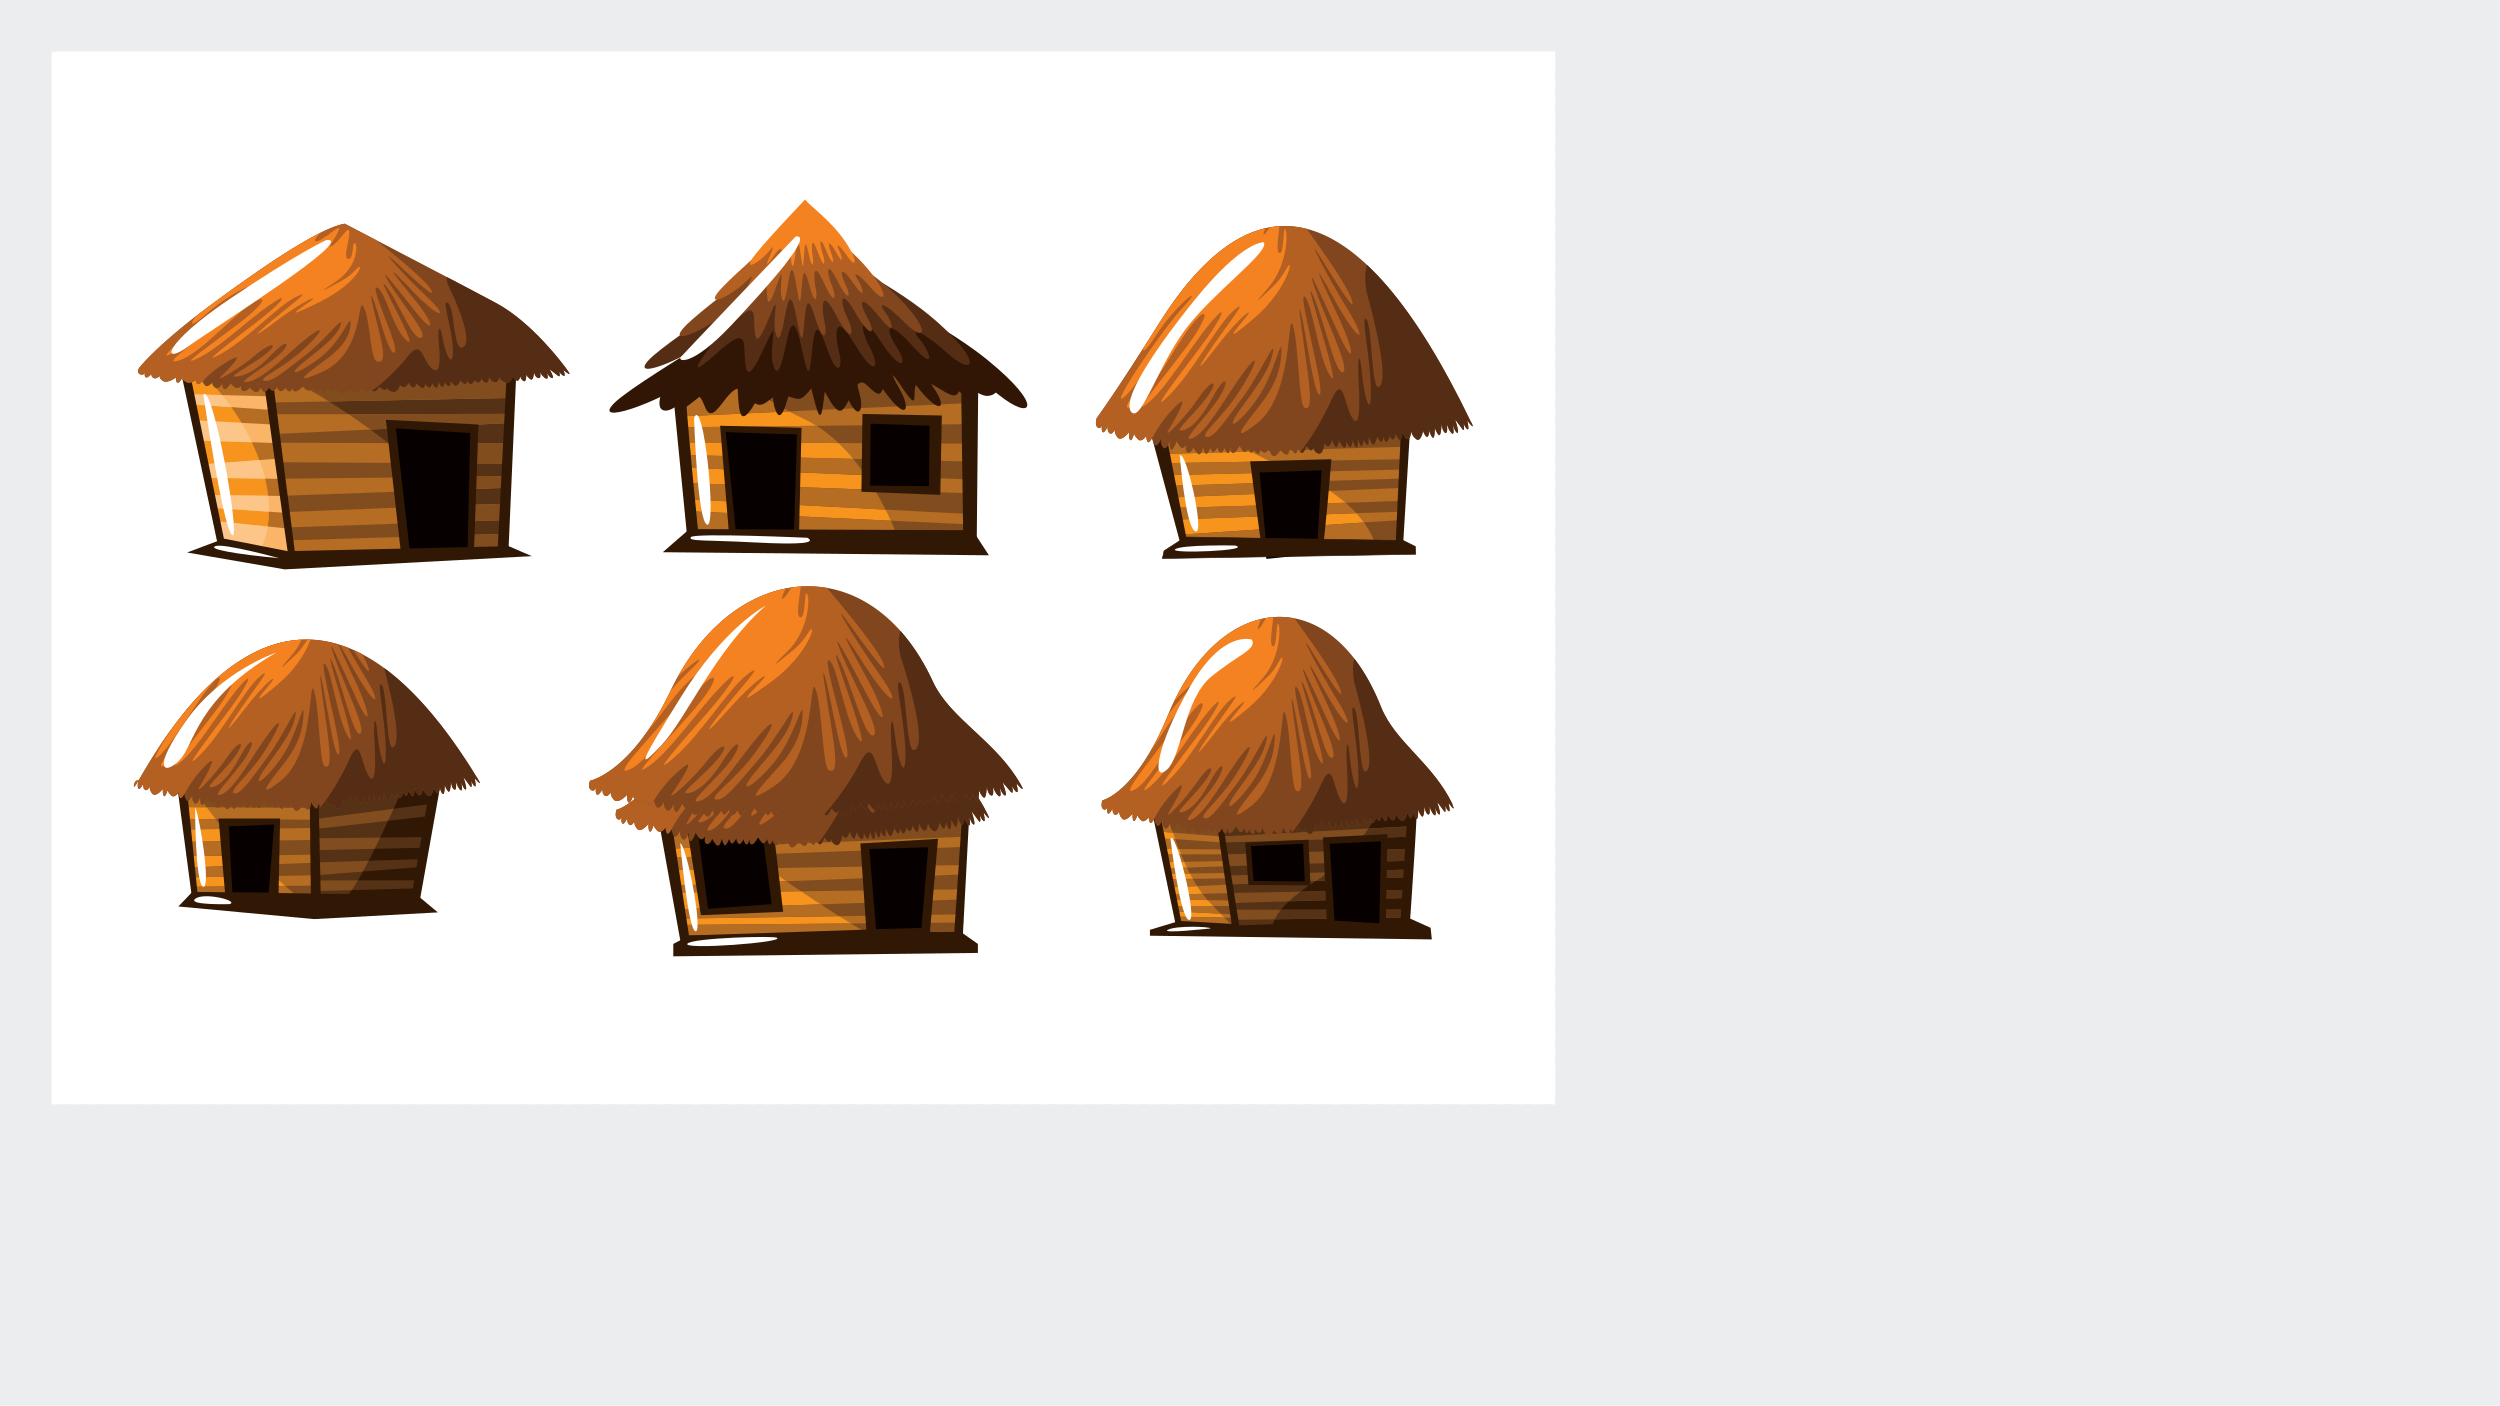 <svg id="svg" preserveAspectRatio="none" width="1366px" height="768px" viewBox="0 0 1366 768">
        <g id="world" transform="matrix(0.604, 0, 0, 0.604, 28.09, 28.09)">
          <rect id="background-overlay" x="0" y="0" width="1360.57" height="952.57" style="fill: url(#ee-checkboard-pattern);"></rect>

          <pattern id="ee-checkboard-pattern" viewBox="0 0 10 10" width="10" height="10" patternUnits="userSpaceOnUse" patternTransform="scale(1.654)">
            <rect x="0" y="0" width="5" height="5" fill="#d6d6d6"></rect>
            <rect x="5" y="0" width="5" height="5" fill="white"></rect>
            <rect x="0" y="5" width="5" height="5" fill="white"></rect>
            <rect x="5" y="5" width="5" height="5" fill="#d6d6d6"></rect>
          </pattern>

          <g id="artboards">
            <rect id="matte" x="-1000000" y="-1000000" width="2000000" height="2000000" style="fill: rgba(0,0,0,0);"></rect>
            <g id="master-artboard" viewBox="0 0 1360.57 952.57" data-name="Layer 1" xmlns="http://www.w3.org/2000/svg"><defs><clipPath id="clip-path" transform="translate(-19 -14.6)"><path class="cls-1" d="M436.26,300.43c3.48.15-8.87,169.32-8.87,169.32L222,466.52s-20.56-175-20.49-172.28,234.71,6.19,234.71,6.19Z" style="fill: none; clip-rule: evenodd;"></path></clipPath><clipPath id="clip-path-2" transform="translate(-19 -14.6)"><path class="cls-1" d="M194.13,302.49c0,2.59,241.53,10.73,242.24,6.4s-.94,19.18-.94,19.18L198.66,332.6l.42,10.32,234.7-.42.83,8.25L212.69,361.06l-.25,7.54,220.1.71-1.23,18.15-210-1.24-.23,15L431.31,399v10.32l-205.68,7.36-1,14.89s202-8,205.88-7.82-2.06,14.85-2.06,14.85l-203,6.85.44,11.71L428.83,451l.78,18.67L232.7,467.07,194.13,302.49Z" style="fill: none; clip-rule: evenodd;"></path></clipPath><clipPath id="clip-path-3" transform="translate(-19 -14.6)"><path class="cls-1" d="M138.85,303.32c-2.81.6,79.82,3.29,79.82,3.29L236,467.48S166.7,463,170,463s-31.15-159.63-31.15-159.63Z" style="fill: none; clip-rule: evenodd;"></path></clipPath><clipPath id="clip-path-4" transform="translate(-19 -14.6)"><path class="cls-1" d="M139.27,308.68l4.54,16.09,72.39,1.85L219.09,339l-74.25-5.16s3.43,13.94,2.06,14.23,74,4.13,74,4.13l.83,16.7-69.51-2.27,5,21.45,65-4.95,3.92,18.15-65.8-1,2.89,15.67,66.83.83.82,15.26-66-4.54s2.74,11.48,1.45,11.76,69.09,7.22,69.09,7.22l.62,21L170,463,139.27,308.68Z" style="fill: none; clip-rule: evenodd;"></path></clipPath><clipPath id="clip-path-5" transform="translate(-19 -14.6)"><path class="cls-1" d="M284.37,170.5S389.14,225,421.31,242.27s60.43,54.86,65,61.46-4.12-1-4.12-1,2.26,5.77.41,5.36-4.33-3.71-4.33-3.71,2.06,6.19-1.45,3.3-7.22-5.57-7.22-5.57,4.75,8,2.48,8-4.95-4.95-4.95-4.95,2.27,6.4-.62,5.37-5.57-5.78-5.57-5.78,1.65,6-1.44,5.36-3.92-5.36-3.92-5.36-.41,7.84-2.89,6.6a11.6,11.6,0,0,1-4.12-4.33s.2,7.42-2.48,5.77a6.05,6.05,0,0,1-2.89-4.33s-1,4.95-3.3,3.92a8.43,8.43,0,0,1-3.5-3.5s-2.27,7.21-7.22,4.95-5.16-4.95-5.16-4.95-.41,5.56-3.91,4.95-5.16-4.54-5.16-4.54-.62,6.6-3.3,4.95a10.39,10.39,0,0,1-3.71-3.71s-.42,3.5-2.89,3.5a2.87,2.87,0,0,1-2.89-2.27s-2.68,5.37-4.95,3.3-2.27-2.47-2.27-2.47-.41,4.33-3.09,2.47-2.89-2.88-2.89-2.88-2.68,7.42-6,3.92-3.09-3.51-3.09-3.51.82,5.77-1.86,4.54a5.29,5.29,0,0,1-3.09-3.51s-1,6.4-3.51,3.71-2.88-4.74-2.68-3.5.21,5.77-1.85,5-3.3-4.33-3.3-4.33-1.24,5-3.1,4.12a10.6,10.6,0,0,1-3.5-3.3s0,5.57-3.72,3.1-3.91-3.72-3.91-3.72-1.65,4.95-3.51,3.92-3.71-4.12-3.71-4.12-2.06,4.12-4.54,3.71a4.62,4.62,0,0,1-3.3-1.86s-1.65,8.05-7.42,6-3.51-4.33-3.51-4.33-1.65,4.13-4.74,2.07l-3.1-2.07s-2.68,5.36-5.57,3.92-3.5-2.68-3.5-2.68-.21,4.54-3.51,2.89a9.69,9.69,0,0,1-4.33-3.71s-.82,5.15-3.92,4.74a14.42,14.42,0,0,1-6-2.68s-6.19,6.18-9.69,2.27S275.5,319,275.5,319s-1,4.33-4.74,2.68-3.71-2.06-3.71-2.06,1,3.92-2.27,2.89-3.3-2.89-3.3-2.89-2.68,3.92-4.33,1.86-1.45-2.68-1.45-2.68-2.88,4.53-6.18,1.85l-3.3-2.68s-4.34,4.85-7.22,4.13-1.24-4.33-1.24-4.33-1.44,4.74-3.61,4.43-3.2-3.09-3.2-3.09-3,3.91-5.36,2.57-2.06-3.09-2.06-3.09-3.51,3.61-4.95,3A7,7,0,0,1,216,319s-3.4,5.16-5.26,3.3a9.53,9.53,0,0,1-2.37-3.61s-2,6.09-5.88,3.61-3.92-3.61-3.92-3.61-2.78,4-6.18,3.1-1.24-4.64-1.24-4.64-3.51,3.61-6.81.93-3.19-3.1-3.19-3.1-4.23,6.91-6.3,4.75a4.72,4.72,0,0,1-.82-5s-3.61,6.29-7,4-2.07-5-2.07-5-4.33,5.36-6.7,3.2-2.37-4.13-2.37-4.13-3.72,3.92-5.06,2.37a5.73,5.73,0,0,1-1.33-3.4s-4.64,4.23-8.56,2-3.92-3.4-3.92-3.4-2.37,4.84-4.13,3.81-1.13-4.64-1.13-4.64-7.84,5.78-11.76,3.2-3-4.85-3-4.85-2.58,3.4-5.36,2.27a3.45,3.45,0,0,1-2.06-4s-3.82,4.74-5.47,3.09.1-5.05.1-5.05-1.23,4-4.84,2.58-1.14-5.67-1.14-5.67,15.68-20.63,64.76-56.93,98.58-69.71,121.38-73.73Z" style="fill: none; clip-rule: evenodd;"></path></clipPath><clipPath id="clip-path-6" transform="translate(-19 -14.6)"><path class="cls-1" d="M581.78,301.82c2.05,3.12,16.67,154.25,16.67,154.25l253.38-3.24-5.31-139-264.74-12Z" style="fill: none; clip-rule: evenodd;"></path></clipPath><clipPath id="clip-path-7" transform="translate(-19 -14.6)"><path class="cls-1" d="M846.73,332.86s-255.53,11.66-259.39,12,2.31,9.73,2.31,9.73l257.54-2.78.93,17.6-251.85-1.1,1.06,11.6,254.5,5.71-3.25,16.22L592.89,391.22l2.32,13.9,253.84,9.26,4.63,19s-255.94-13.77-259.4-13.43,2.32,10.65,2.32,10.65l256.15,12.05-.92,10.19s-249.31,2.84-253.38,3.24-15-148.49-13.89-143.59,250-20.66,250-20.66l12.15,41Z" style="fill: none; clip-rule: evenodd;"></path></clipPath><clipPath id="clip-path-8" transform="translate(-19 -14.6)"><path d="M 1243.54 351.37 L 1238.54 458.44 L 1047.26 462.5 L 1015.89 349.44 L 1243.54 351.37 L 1243.54 351.37 Z" class="cls-1" style="fill: none; clip-rule: evenodd;"></path></clipPath><clipPath id="clip-path-9" transform="translate(-19 -14.6)"><path class="cls-1" d="M1019.76,354.47l4.65,24.4s215.62-6.8,219.16-6.59-.77,11.23-.77,11.23L1028.67,387l2.71,10.84,210.26-5-.39,8.13-208.71,6.58,2.32,10.45,205.23-8.51s-4.09,11.37,0,11.61-206,6.8-202.9,6.2-1.31,11.47,1.93,10.84,197.28-7.05,197.28-7.05l2.91,7.44-197.48,13.16,1.94,9.49,194.77-2.71,5.42-116-224.2,12Z" style="fill: none; clip-rule: evenodd;"></path></clipPath><clipPath id="clip-path-10" transform="translate(-19 -14.6)"><path class="cls-1" d="M1303.42,350c4.46,9.3-3.6-1.56-3.6-1.56s2,8.72.36,8.09-3.78-5.6-3.78-5.6,1.8,9.34-1.26,5-6.3-8.4-6.3-8.4,4.14,12.13,2.16,12.13-4.32-7.46-4.32-7.46,2,9.64-.54,8.09-4.86-8.71-4.86-8.71,1.44,9-1.26,8.08-3.42-8.08-3.42-8.08-.36,11.82-2.52,10-3.6-6.53-3.6-6.53.18,11.2-2.16,8.71-2.52-6.53-2.52-6.53-.9,7.46-2.88,5.91-3.06-5.29-3.06-5.29-2,10.89-6.3,7.47-4.5-7.47-4.5-7.47-.36,8.4-3.42,7.47-4.5-6.85-4.5-6.85-.54,10-2.88,7.47a15.45,15.45,0,0,1-3.24-5.6s-.36,5.29-2.52,5.29-2.52-3.42-2.52-3.42-2.34,8.09-4.32,5-2-3.73-2-3.73-.36,6.53-2.7,3.73-2.52-4.35-2.52-4.35-2.34,11.2-5.22,5.91-2.7-5.29-2.7-5.29.72,8.71-1.62,6.85a8.69,8.69,0,0,1-2.7-5.29s-.9,9.64-3.06,5.6-2.52-7.16-2.34-5.29.18,8.71-1.62,7.46-2.88-6.53-2.88-6.53-1.08,7.47-2.7,6.22-3.06-5-3.06-5,0,8.4-3.24,4.66-3.42-5.6-3.42-5.6-1.44,7.47-3.06,5.91-3.24-6.22-3.24-6.22-1.8,6.22-4,5.6a4.63,4.63,0,0,1-2.88-2.8s-1.44,12.13-6.48,9-3.06-6.53-3.06-6.53-1.44,6.22-4.14,3.11l-2.7-3.11s-2.34,8.09-4.86,5.91a9.69,9.69,0,0,1-3.06-4s-.18,6.84-3.07,4.35a13.05,13.05,0,0,1-3.77-5.6s-.72,7.78-3.42,7.16-5.22-4-5.22-4-5.41,9.34-8.47,3.42-3.06-5.6-3.06-5.6-.9,6.54-4.14,4.05-3.24-3.11-3.24-3.11.9,5.91-2,4.36a5.29,5.29,0,0,1-2.88-4.36s-2.34,5.91-3.78,2.8-1.26-4.05-1.26-4.05-2.52,6.85-5.4,2.8l-2.88-4s-3.78,7.31-6.3,6.22-1.08-6.53-1.08-6.53-1.26,7.16-3.15,6.69-2.79-4.67-2.79-4.67-2.61,5.91-4.68,3.89a6.16,6.16,0,0,1-1.8-4.67s-3.06,5.45-4.32,4.51-2.25-3.89-2.25-3.89-3,7.78-4.59,5a18.24,18.24,0,0,1-2.07-5.44s-1.71,9.18-5.13,5.44-3.42-5.44-3.42-5.44-2.43,6.06-5.4,4.67-1.08-7-1.08-7-3.06,5.44-5.94,1.4-2.79-4.67-2.79-4.67-3.69,10.42-5.49,7.16-.72-7.47-.72-7.47-3.15,9.49-6.12,6.06a8.49,8.49,0,0,1-1.8-7.46s-3.79,8.09-5.85,4.82a12.74,12.74,0,0,1-2.08-6.22s-3.24,5.91-4.41,3.58a13.21,13.21,0,0,1-1.16-5.14s-4.05,6.38-7.47,3-3.43-5.13-3.43-5.13-2.07,7.31-3.6,5.75-1-7-1-7-6.84,8.72-10.26,4.83-2.61-7.31-2.61-7.31-2.25,5.13-4.68,3.42-1.8-6.07-1.8-6.07-3.33,7.16-4.77,4.67.09-7.62.09-7.62-1.07,6.06-4.23,3.88-1-8.55-1-8.55,17.34-23.47,56.52-85.86c84.19-134,180.08-123,282.17,89.74Z" style="fill: none; clip-rule: evenodd;"></path></clipPath><clipPath id="clip-path-11" transform="translate(-19 -14.6)"><path d="M 1058.03 686.26 L 1089.18 808.87 L 1245.29 811.59 L 1249.64 691.33 L 1058.03 686.26 L 1058.03 686.26 Z" class="cls-1" style="fill: none; clip-rule: evenodd;"></path></clipPath><clipPath id="clip-path-12" transform="translate(-19 -14.6)"><path class="cls-1" d="M1077.06,702.35l12.12,106.52-51.07-6.16s-24.61-111.54-21.74-112.1,60.69,11.74,60.69,11.74Z" style="fill: none; clip-rule: evenodd;"></path></clipPath><clipPath id="clip-path-13" transform="translate(-19 -14.6)"><path class="cls-1" d="M1017.1,703.47c-2.05.42,5.25,17,5.25,17l54.51,4.35,1.09,5.43s-54.51-4.35-54.69-3.26.9,9.06.9,9.06l56.33.54-.18,4.35h-55.06l2.35,7.06s53.56-.85,55.06-1.09,0,4.71,0,4.71l-54.7,2,.91,4.89,53.06-.72-.36,4.89-50,.72-.91,7.43,53.43-2.54,3.08,7.61-53.61,1.45-.18,4.35,52,1.08,1.63,4.89h-51.44l.91,4.89,51.79,2.72v3.08l-51.43-1.09,1.27,5.43,51.07,6.16,1.08-8.69,151.77-2,.36-7.25s-155.22.32-153.22,0-7-5.06-3-5.7,158.38-4.8,158.38-4.8,2.64-7.05-.37-7.25-157,2.72-157,2.72l-3.08-7.61,162.27-6.7-.36-6.88-164.27,5.52.18-2.44-3-6s165.75-5.24,169.21-5-.73-10.86-.73-10.86L1080.31,741,1078,730.27,1248.19,725l.72-9.42-172.05,9.24,1.26-15.9s-56.69-7.69-61-5.47Z" style="fill: none; clip-rule: evenodd;"></path></clipPath><clipPath id="clip-path-14" transform="translate(-19 -14.6)"><path class="cls-1" d="M1286.25,695.87c4.18,8.7-3.37-1.45-3.37-1.45s1.86,8.15.34,7.57-3.54-5.24-3.54-5.24,1.69,8.73-1.18,4.65-5.89-7.85-5.89-7.85,3.87,11.35,2,11.35-4-7-4-7,1.85,9-.5,7.57-4.55-8.15-4.55-8.15,1.34,8.44-1.18,7.57-3.2-7.57-3.2-7.57-.34,11.06-2.36,9.31-3.37-6.11-3.37-6.11.17,10.48-2,8.15-2.36-6.11-2.36-6.11-.84,7-2.7,5.53-2.86-5-2.86-5-1.85,10.19-5.89,7-4.21-7-4.21-7-.34,7.86-3.2,7-4.21-6.4-4.21-6.4-.51,9.31-2.7,7a14.61,14.61,0,0,1-3-5.24s-.33,4.95-2.35,4.95-2.36-3.21-2.36-3.21-2.19,7.57-4,4.66-1.86-3.49-1.86-3.49-.33,6.11-2.52,3.49-2.36-4.07-2.36-4.07-2.19,10.47-4.88,5.53-2.53-5-2.53-5,.68,8.15-1.51,6.4a8.12,8.12,0,0,1-2.53-4.95s-.84,9-2.86,5.24-2.36-6.69-2.19-4.94.17,8.15-1.52,7-2.69-6.11-2.69-6.11-1,7-2.52,5.82-2.87-4.66-2.87-4.66,0,7.86-3,4.37-3.2-5.24-3.2-5.24-1.35,7-2.86,5.53-3-5.82-3-5.82-1.69,5.82-3.71,5.24a4.32,4.32,0,0,1-2.69-2.62s-1.35,11.35-6.06,8.44-2.87-6.11-2.87-6.11-1.34,5.82-3.87,2.91l-2.52-2.91s-2.19,7.56-4.55,5.53a9,9,0,0,1-2.86-3.79s-.17,6.41-2.87,4.08a12.18,12.18,0,0,1-3.53-5.24s-.67,7.28-3.2,6.69-4.88-3.78-4.88-3.78-5.06,8.73-7.92,3.2-2.86-5.24-2.86-5.24-.84,6.11-3.87,3.78-3-2.9-3-2.9.84,5.53-1.86,4.07a4.94,4.94,0,0,1-2.69-4.07s-2.19,5.53-3.54,2.61-1.18-3.78-1.18-3.78-2.35,6.4-5,2.62l-2.69-3.78s-3.54,6.84-5.9,5.82-1-6.11-1-6.11-1.17,6.69-2.94,6.25-2.61-4.36-2.61-4.36-2.45,5.53-4.38,3.63a5.75,5.75,0,0,1-1.69-4.36s-2.86,5.09-4,4.22-2.1-3.64-2.1-3.64-2.78,7.28-4.3,4.66a17.12,17.12,0,0,1-1.93-5.09s-1.6,8.58-4.8,5.09-3.2-5.09-3.2-5.09-2.28,5.67-5,4.36-1-6.55-1-6.55-2.87,5.1-5.56,1.31-2.61-4.36-2.61-4.36-3.45,9.75-5.14,6.69-.67-7-.67-7-3,8.87-5.73,5.67a7.93,7.93,0,0,1-1.68-7s-3.54,7.56-5.47,4.51a12,12,0,0,1-1.94-5.82s-3,5.53-4.13,3.34a12.25,12.25,0,0,1-1.09-4.8s-3.79,6-7,2.77-3.2-4.8-3.2-4.8-1.93,6.84-3.37,5.38-.92-6.55-.92-6.55-6.4,8.15-9.6,4.51-2.44-6.83-2.44-6.83-2.11,4.8-4.38,3.2-1.68-5.68-1.68-5.68-3.12,6.7-4.47,4.37.09-7.13.09-7.13-1,5.67-4,3.64-.93-8-.93-8,30.56-6.79,59.4-77.06c45.73-111.44,146.84-122.78,192.63-7.68,12.82,32.22,46.72,50.71,64.8,88.37Z" style="fill: none; clip-rule: evenodd;"></path></clipPath><clipPath id="clip-path-15" transform="translate(-19 -14.6)"><path d="M 570.88 704.01 L 591.93 822.01 L 841.4 812.88 L 846.65 697 L 570.88 704.01 L 570.88 704.01 Z" class="cls-1" style="fill: none; clip-rule: evenodd;"></path></clipPath><clipPath id="clip-path-16" transform="translate(-19 -14.6)"><path class="cls-1" d="M567.28,704.17l13.52,31.56L845.23,725l-1.15,9.21-262.9,9.6v11.12s259.34-4.39,262.52-4.22-1.54,8.45-1.54,8.45l-259.06,10s3.7,5.54.39,6.14,259.06-2.69,259.06-2.69L841,781.79l-253.68,8.83,2.68,8.44,252.54-3.84,1.59,7.38-255.28,2.22,2.3,10.36,250.24-2.3,5.5-121.4L567.28,704.17Z" style="fill: none; clip-rule: evenodd;"></path></clipPath><clipPath id="clip-path-17" transform="translate(-19 -14.6)"><path class="cls-1" d="M865.79,704.48c4.42,9.21-3.57-1.55-3.57-1.55s2,8.64.36,8-3.75-5.55-3.75-5.55,1.79,9.25-1.25,4.93-6.24-8.32-6.24-8.32,4.1,12,2.14,12-4.28-7.4-4.28-7.4,2,9.56-.54,8-4.81-8.63-4.81-8.63,1.42,8.94-1.25,8-3.39-8-3.39-8-.36,11.72-2.5,9.87-3.57-6.48-3.57-6.48.18,11.1-2.14,8.63-2.5-6.47-2.5-6.47-.89,7.4-2.85,5.86-3-5.25-3-5.25-2,10.8-6.24,7.41-4.46-7.41-4.46-7.41-.36,8.33-3.39,7.41-4.46-6.79-4.46-6.79-.54,9.87-2.86,7.4a15.22,15.22,0,0,1-3.21-5.55s-.36,5.24-2.5,5.24-2.5-3.39-2.5-3.39-2.31,8-4.28,4.94-2-3.7-2-3.7-.36,6.47-2.68,3.7-2.49-4.32-2.49-4.32-2.32,11.1-5.18,5.86-2.67-5.24-2.67-5.24.71,8.63-1.61,6.78a8.61,8.61,0,0,1-2.68-5.24s-.89,9.56-3,5.55-2.5-7.09-2.32-5.24.18,8.63-1.61,7.4-2.85-6.48-2.85-6.48-1.07,7.4-2.68,6.17-3-4.93-3-4.93,0,8.32-3.21,4.62-3.39-5.55-3.39-5.55-1.43,7.4-3,5.86-3.21-6.17-3.21-6.17-1.79,6.17-3.93,5.55a4.57,4.57,0,0,1-2.85-2.77s-1.43,12-6.43,8.94-3-6.47-3-6.47-1.43,6.16-4.1,3.08l-2.68-3.08s-2.32,8-4.82,5.85a9.48,9.48,0,0,1-3-4s-.18,6.79-3,4.32a12.82,12.82,0,0,1-3.75-5.55s-.71,7.71-3.39,7.09-5.17-4-5.17-4-5.36,9.25-8.39,3.39-3-5.55-3-5.55-.89,6.47-4.11,4-3.21-3.08-3.21-3.08.89,5.86-2,4.32a5.23,5.23,0,0,1-2.86-4.32s-2.32,5.86-3.74,2.78-1.25-4-1.25-4-2.5,6.78-5.36,2.77l-2.85-4s-3.75,7.24-6.25,6.16-1.07-6.47-1.07-6.47-1.24,7.09-3.12,6.63-2.76-4.63-2.76-4.63-2.59,5.86-4.64,3.85a6.11,6.11,0,0,1-1.79-4.62s-3,5.4-4.28,4.47S632,727.3,632,727.3s-2.94,7.71-4.55,4.93a18.18,18.18,0,0,1-2-5.4s-1.69,9.1-5.09,5.4-3.39-5.4-3.39-5.4-2.41,6-5.35,4.63-1.07-6.94-1.07-6.94-3,5.4-5.89,1.39-2.76-4.63-2.76-4.63-3.66,10.34-5.44,7.1-.72-7.4-.72-7.4-3.12,9.4-6.07,6a8.43,8.43,0,0,1-1.78-7.4s-3.75,8-5.8,4.78a12.69,12.69,0,0,1-2-6.17s-3.21,5.86-4.37,3.55a13,13,0,0,1-1.16-5.09s-4,6.32-7.41,2.93-3.39-5.09-3.39-5.09-2,7.25-3.57,5.71-1-6.94-1-6.94-6.78,8.63-10.17,4.78-2.59-7.25-2.59-7.25-2.22,5.09-4.63,3.39-1.79-6-1.79-6-3.3,7.09-4.73,4.63.09-7.56.09-7.56-1.06,6-4.19,3.86-1-8.48-1-8.48S562.47,693.43,593,619c48.46-118.08,155.59-130.11,204.11-8.14,13.58,34.14,49.51,53.73,68.66,93.64Z" style="fill: none; clip-rule: evenodd;"></path></clipPath><clipPath id="clip-path-18" transform="translate(-19 -14.6)"><path class="cls-1" d="M896.09,678.19c5.14,9.22-4.14-1.54-4.14-1.54s2.28,8.63.41,8-4.35-5.55-4.35-5.55,2.07,9.25-1.45,4.94-7.25-8.33-7.25-8.33,4.76,12,2.49,12-5-7.4-5-7.4,2.28,9.56-.62,8-5.6-8.63-5.6-8.63,1.66,8.94-1.45,8-3.93-8-3.93-8-.42,11.72-2.9,9.87-4.15-6.48-4.15-6.48.21,11.1-2.48,8.64a10.48,10.48,0,0,1-2.91-6.48s-1,7.4-3.31,5.86S846,685.9,846,685.9s-2.28,10.79-7.26,7.4-5.18-7.4-5.18-7.4-.41,8.32-3.93,7.4-5.19-6.79-5.19-6.79-.62,9.87-3.31,7.4a14.81,14.81,0,0,1-3.73-5.55s-.42,5.25-2.9,5.25-2.9-3.4-2.9-3.4-2.69,8-5,4.94-2.28-3.7-2.28-3.7-.41,6.47-3.1,3.7-2.9-4.32-2.9-4.32-2.7,11.1-6,5.86-3.11-5.24-3.11-5.24.83,8.63-1.87,6.78a8.13,8.13,0,0,1-3.1-5.24s-1,9.56-3.53,5.55-2.9-7.09-2.69-5.24.21,8.63-1.87,7.4-3.31-6.48-3.31-6.48-1.24,7.41-3.11,6.17-3.52-4.93-3.52-4.93,0,8.32-3.73,4.62-3.94-5.55-3.94-5.55-1.66,7.4-3.52,5.86-3.73-6.16-3.73-6.16-2.08,6.16-4.56,5.55a5,5,0,0,1-3.32-2.78s-1.65,12-7.46,8.94-3.52-6.47-3.52-6.47-1.66,6.17-4.77,3.08l-3.1-3.08s-2.7,8-5.6,5.86-3.52-4-3.52-4-.21,6.78-3.53,4.32a12.78,12.78,0,0,1-4.34-5.56s-.83,7.71-3.94,7.1-6-4-6-4-6.22,9.25-9.74,3.39-3.52-5.55-3.52-5.55-1,6.47-4.77,4-3.73-3.09-3.73-3.09,1,5.86-2.28,4.32a5.14,5.14,0,0,1-3.32-4.32s-2.69,5.86-4.35,2.78-1.45-4-1.45-4-2.9,6.78-6.22,2.78l-3.31-4s-4.35,7.24-7.25,6.17-1.25-6.48-1.25-6.48-1.45,7.09-3.62,6.63-3.22-4.63-3.22-4.63-3,5.86-5.38,3.86a5.63,5.63,0,0,1-2.08-4.63s-3.52,5.4-5,4.47-2.59-3.85-2.59-3.85-3.42,7.71-5.28,4.93a16.45,16.45,0,0,1-2.39-5.39s-2,9.09-5.9,5.39-3.94-5.39-3.94-5.39-2.8,6-6.22,4.62-1.24-6.94-1.24-6.94-3.52,5.4-6.84,1.39-3.21-4.62-3.21-4.62-4.25,10.33-6.32,7.09-.83-7.4-.83-7.4-3.63,9.4-7.05,6a7.5,7.5,0,0,1-2.07-7.4s-4.35,8-6.73,4.78a11.41,11.41,0,0,1-2.39-6.17s-3.73,5.86-5.07,3.55a11.39,11.39,0,0,1-1.35-5.09s-4.66,6.32-8.6,2.93-3.94-5.09-3.94-5.09-2.38,7.25-4.14,5.71-1.14-6.94-1.14-6.94-7.88,8.64-11.81,4.78-3-7.24-3-7.24-2.59,5.08-5.39,3.39-2.07-6-2.07-6-3.83,7.1-5.49,4.63.1-7.56.1-7.56-1.24,6-4.87,3.86-1.14-8.48-1.14-8.48,37.61-7.2,73.09-81.65c56.28-118.08,180.71-130.1,237.06-8.14,15.77,34.14,57.5,53.73,79.74,93.64Z" style="fill: none; clip-rule: evenodd;"></path></clipPath><clipPath id="clip-path-19" transform="translate(-19 -14.6)"><path d="M 238.72 683.96 L 255.85 780.26 L 349.31 781 L 365.36 674.33 L 238.72 683.96 L 238.72 683.96 Z" class="cls-1" style="fill: none; clip-rule: evenodd;"></path></clipPath><clipPath id="clip-path-20" transform="translate(-19 -14.6)"><path d="M 252.94 709.61 L 361.8 695.38 L 360.37 706.43 L 259.68 717.83 L 259.49 726.42 L 358.23 725.34 L 355.02 734.97 L 261.73 737.04 L 261.98 748.17 L 350.44 745.39 L 352.17 752.45 L 257.27 759.95 L 257.45 764.58 L 347.26 764.42 L 346.03 771.82 L 258.79 774.12 L 258.42 776.38 L 349.31 781 L 365.03 680.62 L 256.2 675.75 L 252.94 709.61 L 252.94 709.61 Z" class="cls-1" style="fill: none; clip-rule: evenodd;"></path></clipPath><clipPath id="clip-path-21" transform="translate(-19 -14.6)"><path d="M 133.48 662.2 L 149.53 783.31 L 259.05 783.95 L 256.2 675.75 L 133.48 662.2 L 133.48 662.2 Z" class="cls-1" style="fill: none; clip-rule: evenodd;"></path></clipPath><clipPath id="clip-path-22" transform="translate(-19 -14.6)"><path d="M 136.15 671.47 L 139.54 698.23 L 257.72 698.97 L 258.7 709.64 L 141.68 708.93 L 137.99 718.41 L 253.02 717.13 L 257.63 727.84 L 142.75 729.62 L 141.18 742.58 L 253.29 741.33 L 256.91 748.53 L 144.54 752.81 L 146.32 761.73 L 257.27 759.95 L 257.63 769.22 L 147.03 770.29 L 146.05 779.43 L 258.34 780.28 L 260.48 680.39 L 136.15 671.47 L 136.15 671.47 Z" class="cls-1" style="fill: none; clip-rule: evenodd;"></path></clipPath><clipPath id="clip-path-23" transform="translate(-19 -14.6)"><path class="cls-1" d="M405.16,673.45c4.66,7.68-3.32-1.43-3.32-1.43s1.83,8,.34,7.45-3.49-5.16-3.49-5.16,1.66,8.6-1.16,4.59-5.8-7.74-5.8-7.74,3.81,11.18,2,11.18-4-6.88-4-6.88,1.82,8.88-.5,7.45-4.48-8-4.48-8,1.33,8.32-1.16,7.46-3.15-7.46-3.15-7.46-.33,10.9-2.32,9.18-3.32-6-3.32-6,.17,10.32-2,8-2.32-6-2.32-6-.83,6.87-2.66,5.44-2.81-4.87-2.81-4.87-1.83,10-5.81,6.88-4.15-6.88-4.15-6.88-.33,7.74-3.15,6.88-4.14-6.31-4.14-6.31-.5,9.17-2.66,6.88a14.25,14.25,0,0,1-3-5.16s-.33,4.87-2.32,4.87-2.32-3.15-2.32-3.15-2.16,7.46-4,4.59-1.82-3.44-1.82-3.44-.33,6-2.49,3.44-2.32-4-2.32-4-2.16,10.31-4.81,5.44-2.49-4.87-2.49-4.87.67,8-1.49,6.31a8.05,8.05,0,0,1-2.49-4.88s-.83,8.89-2.82,5.16-2.32-6.59-2.15-4.87.16,8-1.49,6.88-2.66-6-2.66-6-1,6.88-2.48,5.73-2.82-4.58-2.82-4.58,0,7.73-3,4.3-3.15-5.16-3.15-5.16-1.33,6.88-2.82,5.44-3-5.73-3-5.73-1.65,5.73-3.64,5.16a4.29,4.29,0,0,1-2.66-2.58s-1.32,11.18-6,8.31-2.82-6-2.82-6-1.32,5.74-3.81,2.87l-2.49-2.87s-2.16,7.46-4.48,5.45a9,9,0,0,1-2.82-3.73s-.16,6.31-2.82,4a12,12,0,0,1-3.48-5.16s-.66,7.16-3.15,6.59-4.81-3.73-4.81-3.73-5,8.6-7.8,3.15-2.81-5.15-2.81-5.15-.83,6-3.82,3.72-3-2.86-3-2.86.83,5.44-1.83,4a4.87,4.87,0,0,1-2.65-4s-2.16,5.44-3.48,2.57-1.16-3.72-1.16-3.72-2.33,6.3-5,2.58l-2.65-3.73s-3.49,6.74-5.81,5.74-1-6-1-6-1.17,6.59-2.91,6.16-2.57-4.3-2.57-4.3-2.4,5.44-4.31,3.58a5.66,5.66,0,0,1-1.66-4.3s-2.82,5-4,4.16-2.07-3.58-2.07-3.58-2.74,7.16-4.23,4.58a17,17,0,0,1-1.91-5s-1.57,8.46-4.72,5-3.16-5-3.16-5-2.24,5.59-5,4.3-1-6.44-1-6.44-2.82,5-5.47,1.28-2.57-4.29-2.57-4.29-3.4,9.6-5.06,6.59-.66-6.88-.66-6.88-2.91,8.74-5.64,5.59a7.82,7.82,0,0,1-1.66-6.88s-3.48,7.45-5.39,4.44a11.76,11.76,0,0,1-1.91-5.73s-3,5.45-4.06,3.3a12,12,0,0,1-1.08-4.73s-3.73,5.87-6.88,2.72-3.15-4.73-3.15-4.73-1.91,6.74-3.32,5.3-.91-6.44-.91-6.44-6.31,8-9.46,4.44-2.4-6.74-2.4-6.74-2.08,4.73-4.31,3.16-1.66-5.59-1.66-5.59-3.07,6.59-4.4,4.3.09-7,.09-7-2.82-1.49-3.9,3.59C87.48,708.53,221.65,371,405.16,673.45Z" style="fill: none; clip-rule: evenodd;"></path></clipPath></defs><_title>ShackVectors2145</_title><path d="M 906.96 476.24 L 453.6 476.24 L 453.6 952.19 L 906.96 952.19 L 906.96 476.24 L 906.96 476.24 Z" class="cls-2" style="fill: rgb(255, 255, 255); stroke: rgb(255, 255, 255); stroke-miterlimit: 22.93; stroke-width: 0.57px; fill-rule: evenodd;"></path><path d="M 453.64 476.23 L 0.28 476.23 L 0.28 0.28 L 453.64 0.28 L 453.64 476.23 L 453.64 476.23 Z" class="cls-2" style="fill: rgb(255, 255, 255); stroke: rgb(255, 255, 255); stroke-miterlimit: 22.93; stroke-width: 0.57px; fill-rule: evenodd;"></path><path d="M 906.96 476.24 L 453.6 476.24 L 453.6 0.28 L 906.96 0.28 L 906.96 476.24 L 906.96 476.24 Z" class="cls-2" style="fill: rgb(255, 255, 255); stroke: rgb(255, 255, 255); stroke-miterlimit: 22.93; stroke-width: 0.57px; fill-rule: evenodd;"></path><path d="M 1360.28 0.29 L 906.92 0.29 L 906.92 476.24 L 1360.28 476.24 L 1360.28 0.29 L 1360.28 0.29 Z" class="cls-2" style="fill: rgb(255, 255, 255); stroke: rgb(255, 255, 255); stroke-miterlimit: 22.93; stroke-width: 0.57px; fill-rule: evenodd;"></path><path d="M 0.28 476.33 L 453.64 476.33 L 453.64 952.28 L 0.28 952.28 L 0.28 476.33 L 0.28 476.33 Z" class="cls-2" style="fill: rgb(255, 255, 255); stroke: rgb(255, 255, 255); stroke-miterlimit: 22.93; stroke-width: 0.57px; fill-rule: evenodd;"></path><path d="M 1360.28 476.33 L 906.96 476.33 L 906.96 952.18 L 1360.28 952.18 L 1360.28 476.33 L 1360.28 476.33 Z" class="cls-2" style="fill: rgb(255, 255, 255); stroke: rgb(255, 255, 255); stroke-miterlimit: 22.93; stroke-width: 0.57px; fill-rule: evenodd;"></path><path class="cls-3" d="M436.26,300.43c3.48.15-8.87,169.32-8.87,169.32L222,466.52s-20.56-175-20.49-172.28,234.71,6.19,234.71,6.19Z" transform="translate(-19 -14.6)" style="fill-rule: evenodd; fill: rgb(130, 77, 30);"></path><g class="cls-4" style="clip-path: url(&quot;#clip-path&quot;);"><path class="cls-5" d="M201.55,294.24s85.2,35.74,158,105.52S355.41,496,422.23,519.05s97.16-161.29,49.82-208.93-162-55.06-270.5-15.88Z" transform="translate(-19 -14.6)" style="stroke-miterlimit: 22.93; stroke-width: 0.57px; fill-rule: evenodd; fill: rgb(85, 50, 21); stroke: rgb(85, 50, 21);"></path></g><path class="cls-6" d="M194.13,302.49c0,2.59,241.53,10.73,242.24,6.4s-.94,19.18-.94,19.18L198.66,332.6l.42,10.32,234.7-.42.83,8.25L212.69,361.06l-.25,7.54,220.1.71-1.23,18.15-210-1.24-.23,15L431.31,399v10.32l-205.68,7.36-1,14.89s202-8,205.88-7.82-2.06,14.85-2.06,14.85l-203,6.85.44,11.71L428.83,451l.78,18.67L232.7,467.07,194.13,302.49Z" transform="translate(-19 -14.6)" style="fill-rule: evenodd; fill: rgb(180, 109, 34);"></path><g class="cls-7" style="clip-path: url(&quot;#clip-path-2&quot;);"><path class="cls-8" d="M201.55,294.24s85.2,35.74,158,105.52S355.41,496,422.23,519.05s97.16-161.29,49.82-208.93-162-55.06-270.5-15.88Z" transform="translate(-19 -14.6)" style="stroke-miterlimit: 22.93; stroke-width: 0.57px; fill-rule: evenodd; fill: rgb(130, 77, 30); stroke: rgb(130, 77, 30);"></path></g><path class="cls-6" d="M138.85,303.32c-2.81.6,79.82,3.29,79.82,3.29L236,467.48S166.7,463,170,463s-31.15-159.63-31.15-159.63Z" transform="translate(-19 -14.6)" style="fill-rule: evenodd; fill: rgb(180, 109, 34);"></path><g class="cls-9" style="clip-path: url(&quot;#clip-path-3&quot;);"><path class="cls-10" d="M144.27,298.53S180,320.19,204,377.15s3.4,88.44,3.4,88.44L170,463,136.79,291l7.48,7.58Z" transform="translate(-19 -14.6)" style="stroke-miterlimit: 22.93; stroke-width: 0.57px; fill-rule: evenodd; fill: rgb(247, 148, 29); stroke: rgb(247, 148, 29);"></path></g><path class="cls-11" d="M139.27,308.68l4.54,16.09,72.39,1.85L219.09,339l-74.25-5.16s3.43,13.94,2.06,14.23,74,4.13,74,4.13l.83,16.7-69.51-2.27,5,21.45,65-4.95,3.92,18.15-65.8-1,2.89,15.67,66.83.83.82,15.26-66-4.54s2.74,11.48,1.45,11.76,69.09,7.22,69.09,7.22l.62,21L170,463,139.27,308.68Z" transform="translate(-19 -14.6)" style="fill-rule: evenodd; fill: rgb(251, 181, 104);"></path><g class="cls-12" style="clip-path: url(&quot;#clip-path-4&quot;);"><path class="cls-13" d="M144.27,298.53S180,320.19,204,377.15s3.4,88.44,3.4,88.44L170,463,136.79,291l7.48,7.58Z" transform="translate(-19 -14.6)" style="stroke-miterlimit: 22.93; stroke-width: 0.57px; fill-rule: evenodd; fill: rgb(253, 198, 137); stroke: rgb(253, 198, 137);"></path></g><path d="M 115.94 284.18 L 151 448.35 L 157.6 448.35 L 125.01 289.54 L 191.01 290.78 L 213.7 452.47 L 220.3 453.3 L 199.67 292.01 L 412.1 287.07 L 403.44 455.36 L 413.34 454.95 L 421.18 275.93 L 115.94 284.18 L 115.94 284.18 Z" class="cls-14" style="fill-rule: evenodd; fill: rgb(48, 24, 5);"></path><path class="cls-15" d="M284.37,170.5S389.14,225,421.31,242.27s60.43,54.86,65,61.46-4.12-1-4.12-1,2.26,5.77.41,5.36-4.33-3.71-4.33-3.71,2.06,6.19-1.45,3.3-7.22-5.57-7.22-5.57,4.75,8,2.48,8-4.95-4.95-4.95-4.95,2.27,6.4-.62,5.37-5.57-5.78-5.57-5.78,1.65,6-1.44,5.36-3.92-5.36-3.92-5.36-.41,7.84-2.89,6.6a11.6,11.6,0,0,1-4.12-4.33s.2,7.42-2.48,5.77a6.05,6.05,0,0,1-2.89-4.33s-1,4.95-3.3,3.92a8.43,8.43,0,0,1-3.5-3.5s-2.27,7.21-7.22,4.95-5.16-4.95-5.16-4.95-.41,5.56-3.91,4.95-5.16-4.54-5.16-4.54-.62,6.6-3.3,4.95a10.39,10.39,0,0,1-3.71-3.71s-.42,3.5-2.89,3.5a2.87,2.87,0,0,1-2.89-2.27s-2.68,5.37-4.95,3.3-2.27-2.47-2.27-2.47-.41,4.33-3.09,2.47-2.89-2.88-2.89-2.88-2.68,7.42-6,3.92-3.09-3.51-3.09-3.51.82,5.77-1.86,4.54a5.29,5.29,0,0,1-3.09-3.51s-1,6.4-3.51,3.71-2.88-4.74-2.68-3.5.21,5.77-1.85,5-3.3-4.33-3.3-4.33-1.24,5-3.1,4.12a10.6,10.6,0,0,1-3.5-3.3s0,5.57-3.72,3.1-3.91-3.72-3.91-3.72-1.65,4.95-3.51,3.92-3.71-4.12-3.71-4.12-2.06,4.12-4.54,3.71a4.62,4.62,0,0,1-3.3-1.86s-1.65,8.05-7.42,6-3.51-4.33-3.51-4.33-1.65,4.13-4.74,2.07l-3.1-2.07s-2.68,5.36-5.57,3.92-3.5-2.68-3.5-2.68-.21,4.54-3.51,2.89a9.69,9.69,0,0,1-4.33-3.71s-.82,5.15-3.92,4.74a14.42,14.42,0,0,1-6-2.68s-6.19,6.18-9.69,2.27S275.5,319,275.5,319s-1,4.33-4.74,2.68-3.71-2.06-3.71-2.06,1,3.92-2.27,2.89-3.3-2.89-3.3-2.89-2.68,3.92-4.33,1.86-1.45-2.68-1.45-2.68-2.88,4.53-6.18,1.85l-3.3-2.68s-4.34,4.85-7.22,4.13-1.24-4.33-1.24-4.33-1.44,4.74-3.61,4.43-3.2-3.09-3.2-3.09-3,3.91-5.36,2.57-2.06-3.09-2.06-3.09-3.51,3.61-4.95,3A7,7,0,0,1,216,319s-3.4,5.16-5.26,3.3a9.53,9.53,0,0,1-2.37-3.61s-2,6.09-5.88,3.61-3.92-3.61-3.92-3.61-2.78,4-6.18,3.1-1.24-4.64-1.24-4.64-3.51,3.61-6.81.93-3.19-3.1-3.19-3.1-4.23,6.91-6.3,4.75a4.72,4.72,0,0,1-.82-5s-3.61,6.29-7,4-2.07-5-2.07-5-4.33,5.36-6.7,3.2-2.37-4.13-2.37-4.13-3.72,3.92-5.06,2.37a5.73,5.73,0,0,1-1.33-3.4s-4.64,4.23-8.56,2-3.92-3.4-3.92-3.4-2.37,4.84-4.13,3.81-1.13-4.64-1.13-4.64-7.84,5.78-11.76,3.2-3-4.85-3-4.85-2.58,3.4-5.36,2.27a3.45,3.45,0,0,1-2.06-4s-3.82,4.74-5.47,3.09.1-5.05.1-5.05-1.23,4-4.84,2.58-1.14-5.67-1.14-5.67,15.68-20.63,64.76-56.93,98.58-69.71,121.38-73.73Z" transform="translate(-19 -14.6)" style="fill-rule: evenodd; fill: rgb(129, 70, 29);"></path><g class="cls-16" style="clip-path: url(&quot;#clip-path-5&quot;);"><path class="cls-17" d="M290.24,167.92S354,216.18,362,229.59s-22.27-15.88-34.24-26.81,8.26,12.37,30.53,33.41,12,21.24-13.82-6-16.91-15.47,2.68,8.45,19,34,.83,10.94-34.45-43.93-23.51-25.78,36.71,47.84,28.87,49.91-20.42-33.21-31.76-47,31.76,60.43,19,49.71-19.38-45.17-27-48.06,21,54.66,15.88,58.57S315,250.42,310,238.66s1.86,14.44,6.6,34.45,2.06,23.72-3.51,21.65-5.77-38.77-11.75-49.08,1.12,41.55-37.33,58.78,1.44-8.87,9.48-15.89,15.47-15.46,16.09-27.22-6.6,13.82-26.81,29.7-34,19.18-13.61,3.09,28.67-23.3,31.55-32.38S267.14,275.17,249,289.19s-30.32,24.75-37.33,23.31,17.12-11.35,35.47-28.46,19.8-23.1,3.31-10.32-38.21,36.31-53,39.6,14.44-12.58,26.81-23.71,8.53-16.38-6.6-.21-26.81,19.39-32.79,19.39,19.18-12.58,29.7-21.86,1.86-8.67-11.14,2.47-37.95,26-30.73,19,21.25-21.66,9.7-15.47a97.53,97.53,0,0,0-26.5,20c-7.74,8-16.2,18.36-33.31,15.68s-56.93-15.26-33-48.68S223.62,157,290.24,167.92Z" transform="translate(-19 -14.6)" style="fill-rule: evenodd; fill: rgb(179, 96, 34);"></path><path class="cls-18" d="M268.28,173s-15.37,13.51-9.49,13.4,23.1-17.84,20.11-10-12.79,18.87-5.16,13.51,14.33-19.28,14.75-11.76-6.19,23.31-.93,24.13,3.3-17.32,6.19-14,1,22.38-17.53,34.54-9.49,7.33-1,2.69,12.16-6.19,20-14.23,1.65,12.68-34,30.21-18.15,6.39-8.45-.62-5.57-1-29.08,16.71-22.9,15.26-5.37.62,38.57-29.7,21.87-21.45-41.67,36.3-66.62,50.73,9.69-11.55,32-28.67,31.14-28.87,10.31-14.43S171,282.9,151.44,292.19s10.73-11.35,37.74-32,25.58-28.05,7.43-14.85-43.72,42.9-61.67,48.67,10.11-13.61,41.87-38.15,19-24.13-5.57-2.89-38,33.62-47,36.51,38.15-38.78,63.31-54.66-6.6-2.27-27.84,16.71-16.91,6.39,8.66-16.3,80.44-67,99.93-62.28Z" transform="translate(-19 -14.6)" style="fill-rule: evenodd; fill: rgb(245, 130, 32);"></path><path class="cls-19" d="M377.48,225s24.34,48.68,14.64,56.72-7.83-35.06-14.43-39.6,4.12,22.48,4.53,42.07-7.21,3.51-9.28-9.9-5.15-12.16-3.3,6.81-.62,27-8,18.77-8.25-25.16-20.42-9.28S296.43,338,272.91,335.09s2.89,14.85,93.23,21S537.73,358.6,499,291,364.9,175.87,377.48,225Z" transform="translate(-19 -14.6)" style="fill-rule: evenodd; fill: rgb(85, 45, 20);"></path></g><path d="M 382.81 341.93 L 306.09 336.98 L 321.56 453.89 L 379.31 454.69 L 382.81 341.93 L 382.81 341.93 Z" class="cls-20" style="fill-rule: evenodd; fill: rgb(7, 0, 0);"></path><path d="M 316.2 453.7 L 302.58 333.27 L 386.34 337.51 L 382.2 454.74 L 376.42 454.65 L 378.89 345.24 L 311.58 340.99 L 324.42 453.83 L 316.2 453.7 L 316.2 453.7 Z" class="cls-14" style="fill-rule: evenodd; fill: rgb(48, 24, 5);"></path><path d="M 156.05 440.78 L 122.74 453.31 L 211.01 468.57 L 434.58 456.61 L 413.66 447.57 L 213.64 452.09 L 156.05 440.78 L 156.05 440.78 Z" class="cls-14" style="fill-rule: evenodd; fill: rgb(48, 24, 5);"></path><path class="cls-21" d="M267.47,185.32s-25.34,11.54-86.85,53-62.54,61.15-38,43.31,155-99.59,124.84-96.34Z" transform="translate(-19 -14.6)" style="fill: rgb(255, 255, 255); fill-rule: evenodd;"></path><path class="cls-21" d="M156.49,325.09s17.61,120.67,26,127-17.52-138.28-26-127Z" transform="translate(-19 -14.6)" style="fill: rgb(255, 255, 255); fill-rule: evenodd;"></path><path class="cls-21" d="M225.2,473.08s-50-13.66-57.67-11,17.6,7.3,57.67,11Z" transform="translate(-19 -14.6)" style="fill: rgb(255, 255, 255); fill-rule: evenodd;"></path><path class="cls-6" d="M581.78,301.82c2.05,3.12,16.67,154.25,16.67,154.25l253.38-3.24-5.31-139-264.74-12Z" transform="translate(-19 -14.6)" style="fill-rule: evenodd; fill: rgb(180, 109, 34);"></path><g class="cls-22" style="clip-path: url(&quot;#clip-path-6&quot;);"><path class="cls-10" d="M618,290.18s28.12,32,83.25,58,83.84,107.93,83.84,107.93H598.45L584.79,319.44,618,290.18Z" transform="translate(-19 -14.6)" style="stroke-miterlimit: 22.93; stroke-width: 0.57px; fill-rule: evenodd; fill: rgb(247, 148, 29); stroke: rgb(247, 148, 29);"></path></g><path class="cls-3" d="M846.73,332.86s-255.53,11.66-259.39,12,2.31,9.73,2.31,9.73l257.54-2.78.93,17.6-251.85-1.1,1.06,11.6,254.5,5.71-3.25,16.22L592.89,391.22l2.32,13.9,253.84,9.26,4.63,19s-255.94-13.77-259.4-13.43,2.32,10.65,2.32,10.65l256.15,12.05-.92,10.19s-249.31,2.84-253.38,3.24-15-148.49-13.89-143.59,250-20.66,250-20.66l12.15,41Z" transform="translate(-19 -14.6)" style="fill-rule: evenodd; fill: rgb(130, 77, 30);"></path><g class="cls-23" style="clip-path: url(&quot;#clip-path-7&quot;);"><path class="cls-24" d="M618,290.18s28.12,32,83.25,58,83.84,107.93,83.84,107.93H598.45L584.79,319.44,618,290.18Z" transform="translate(-19 -14.6)" style="stroke-miterlimit: 22.93; stroke-width: 0.57px; fill-rule: evenodd; fill: rgb(180, 109, 34); stroke: rgb(180, 109, 34);"></path></g><path class="cls-14" d="M580.85,318.5l14.36,146.37,10.65,1.39s-15.37-147.61-12.51-145.45,207.06-27.33,207.06-27.33L841.78,303,844,464.41l12,1.85,1.5-154.86s-126.76-28.33-276.64,7.1Z" transform="translate(-19 -14.6)" style="fill-rule: evenodd; fill: rgb(48, 24, 5);"></path><path class="cls-14" d="M632.26,454.68l-8.33-101.44,73.65,1.85-2.32,98.66-9.26-.92,3.24-88.94L633.65,362l8.8,91.25s-10.23.84-10.19,1.39Z" transform="translate(-19 -14.6)" style="fill-rule: evenodd; fill: rgb(48, 24, 5);"></path><path d="M 733.7 327.99 L 732.77 398.39 L 804.11 401.17 L 805.49 329.38 L 733.7 327.99 L 733.7 327.99 Z" class="cls-14" style="fill-rule: evenodd; fill: rgb(48, 24, 5);"></path><path class="cls-25" d="M575.38,311.43s-14,28.64-.34,28.1,25.64-29.66,34.87-4.16,23.93-33.31,38.63-10.41,19.83-4.16,33.85.52,13.9,6.21,24.05-6,14.24,13.29,23.82,19.53,14.13-34.32,26-22.88,13.18,11.54,17.38-4.18,12.65,5.73,21.88,16.13-1.71-18.73,12.65-15.09,27.89,20.1,31.79,9,10.6-.66,21.54,3.5,24.29-9.42,4.45-23.93-229.41-45.28-290.61,9.88Z" transform="translate(-19 -14.6)" style="fill-rule: evenodd; fill: rgb(49, 21, 5);"></path><path class="cls-25" d="M722.77,211S552,309.72,528.81,332.11s40.15,0,69.42-21.24S572.37,347.61,588.7,339s49.67-45.92,51-21.24,1.36,44.2,22.46,2.87,5.44-3.44,10.89,15.5S684,335,689.42,311.45s10.21-20.09,17,8,8.84,32.72,11.56,8,4.77-41.9,17.7-8,19,20.09,14.29,4.59-6.8-46.49,17.69-9.18,30.63,25.26,17.7,3.44-10.21-37.88,12.93-5.74,33.35,27,18.37,5.74-10.2-29.85,18.38-1.14,21.09,6.31,8.85-6.32-.69-12.05,31.3,13.78,42.2,10.9-9.53-31S740.46,224.2,722.77,211Z" transform="translate(-19 -14.6)" style="fill-rule: evenodd; fill: rgb(49, 21, 5);"></path><path class="cls-19" d="M710.44,189.14s-133,85.23-151,104.56,31.25,0,54-18.33-20.13,31.71-7.41,24.28,38.66-39.65,39.72-18.34,1.06,38.16,17.49,2.48,4.23-3,8.47,13.38,8.48-1,12.71-21.31,7.95-17.34,13.25,6.94,6.89,28.24,9,6.94,3.71-36.18,13.78-6.94,14.83,17.34,11.12,4-5.29-40.14,13.78-7.93,23.83,21.81,13.77,3-7.95-32.71,10.06-5,26,23.29,14.31,5-7.95-25.77,14.3-1,16.42,5.45,6.88-5.45S804.2,265,829.1,287.26s32.85,9.41-7.42-26.76-97.47-60-111.24-71.36Z" transform="translate(-19 -14.6)" style="fill-rule: evenodd; fill: rgb(85, 45, 20);"></path><path class="cls-15" d="M702.68,177.41s-99,71.74-112.44,88,23.28,0,40.24-15.43-15,26.69-5.52,20.43,28.8-33.36,29.59-15.43.79,32.12,13,2.09,3.15-2.5,6.31,11.26,6.31-.84,9.47-17.94,5.92-14.59,9.86,5.84,5.13,23.78,6.71,5.84,2.76-30.44,10.26-5.84,11,14.6,8.28,3.34-3.94-33.79,10.26-6.67,17.75,18.35,10.26,2.5-5.92-27.53,7.49-4.17,19.34,19.6,10.66,4.17-5.92-21.69,10.65-.84,12.22,4.59,5.13-4.58-.4-8.76,18.14,10,24.46,7.92-5.52-22.53S712.94,187,702.68,177.41Z" transform="translate(-19 -14.6)" style="fill-rule: evenodd; fill: rgb(129, 70, 29);"></path><path class="cls-17" d="M699.48,162.18s-69,58.24-78.35,71.45,16.22,0,28-12.53-10.45,21.67-3.85,16.59,20.07-27.09,20.62-12.53.55,26.08,9.07,1.7,2.2-2,4.4,9.14,4.4-.68,6.6-14.56,4.12-11.85,6.87,4.74,3.58,19.3,4.68,4.74,1.92-24.72,7.15-4.74,7.69,11.85,5.77,2.71-2.75-27.43,7.15-5.42,12.37,14.9,7.15,2-4.13-22.35,5.22-3.38,13.47,15.91,7.42,3.38-4.12-17.61,7.43-.67,8.52,3.72,3.57-3.73-.28-7.11,12.65,8.13,17,6.43-3.85-18.29-50.59-41-57.74-48.76Z" transform="translate(-19 -14.6)" style="fill-rule: evenodd; fill: rgb(179, 96, 34);"></path><path class="cls-18" d="M700.85,148.55s-42.91,44.75-48.72,54.9,10.09,0,17.44-9.63-6.5,16.66-2.4,12.75S679.65,185.76,680,197s.35,20,5.65,1.3,1.36-1.56,2.73,7,2.74-.52,4.1-11.18,2.57-9.11,4.28,3.64,2.22,14.83,2.9,3.64,1.2-19,4.45-3.64,4.78,9.1,3.59,2.08-1.71-21.08,4.44-4.16,7.69,11.45,4.45,1.56S714,180,719.82,194.6s8.38,12.23,4.62,2.61-2.56-13.53,4.62-.52,5.3,2.86,2.22-2.87-.17-5.46,7.86,6.25,10.6,4.94-2.39-14-31.46-31.49-35.9-37.47Z" transform="translate(-19 -14.6)" style="fill-rule: evenodd; fill: rgb(245, 130, 32);"></path><path d="M 741.11 336.79 L 740.65 392.83 L 793.91 393.3 L 794.38 338.64 L 741.11 336.79 L 741.11 336.79 Z" class="cls-20" style="fill-rule: evenodd; fill: rgb(7, 0, 0);"></path><path class="cls-20" d="M693.41,361.11c4,.1-64.39-1.85-64.39-2.31s9.62,94.84,9.62,94.84l52-.35s3-92.17,2.78-92.18Z" transform="translate(-19 -14.6)" style="fill-rule: evenodd; fill: rgb(7, 0, 0);"></path><path d="M 577.15 432.13 L 553.05 453.05 L 848.11 455.83 L 833.29 433.13 L 577.15 432.13 L 577.15 432.13 Z" class="cls-14" style="fill-rule: evenodd; fill: rgb(48, 24, 5);"></path><path class="cls-21" d="M692.34,182s-100.71,105.2-104,109.11,9.72,9.26,45.27-28.39,75.61-83,58.7-80.72Z" transform="translate(-19 -14.6)" style="fill: rgb(255, 255, 255); fill-rule: evenodd;"></path><path class="cls-21" d="M600.39,346.16c-.09-1.92,2.78,93.8,11.81,96.58s-3.42-118.47-11.81-96.58Z" transform="translate(-19 -14.6)" style="fill: rgb(255, 255, 255); fill-rule: evenodd;"></path><path class="cls-21" d="M703,454.59S600.43,450,597.48,454s13.57,2.46,57.11,4.77,56.28.47,48.41-4.13Z" transform="translate(-19 -14.6)" style="fill: rgb(255, 255, 255); fill-rule: evenodd;"></path><path d="M 1224.54 336.77 L 1219.54 443.84 L 1028.26 447.91 L 996.89 334.84 L 1224.54 336.77 L 1224.54 336.77 Z" class="cls-6" style="fill-rule: evenodd; fill: rgb(180, 109, 34);"></path><g class="cls-26" style="clip-path: url(&quot;#clip-path-8&quot;);"><path class="cls-10" d="M1041.06,335.89c.07,3.18,50,38.2,107.26,62.34s67.38,60.53,67.38,60.53l-171.93,2.39-24.39-111.68,21.68-13.58Z" transform="translate(-19 -14.6)" style="stroke-miterlimit: 22.93; stroke-width: 0.57px; fill-rule: evenodd; fill: rgb(247, 148, 29); stroke: rgb(247, 148, 29);"></path></g><path class="cls-3" d="M1019.76,354.47l4.65,24.4s215.62-6.8,219.16-6.59-.77,11.23-.77,11.23L1028.67,387l2.71,10.84,210.26-5-.39,8.13-208.71,6.58,2.32,10.45,205.23-8.51s-4.09,11.37,0,11.61-206,6.8-202.9,6.2-1.31,11.47,1.93,10.84,197.28-7.05,197.28-7.05l2.91,7.44-197.48,13.16,1.94,9.49,194.77-2.71,5.42-116-224.2,12Z" transform="translate(-19 -14.6)" style="fill-rule: evenodd; fill: rgb(130, 77, 30);"></path><g class="cls-27" style="clip-path: url(&quot;#clip-path-9&quot;);"><path class="cls-24" d="M1041.06,335.89c.07,3.18,50,38.2,107.26,62.34s67.38,60.53,67.38,60.53l-171.93,2.39-24.39-111.68,21.68-13.58Z" transform="translate(-19 -14.6)" style="stroke-miterlimit: 22.93; stroke-width: 0.57px; fill-rule: evenodd; fill: rgb(180, 109, 34); stroke: rgb(180, 109, 34);"></path></g><path d="M 1149.01 453.86 L 1152.94 375.11 L 1087.11 375.5 L 1099.12 459.13 L 1149.01 453.86 L 1149.01 453.86 Z" class="cls-20" style="fill-rule: evenodd; fill: rgb(7, 0, 0);"></path><path d="M 989.15 325.16 L 1021.29 445.19 L 1028.26 447.91 L 1005.02 329.03 L 1221.86 321.29 L 1216.05 445.19 L 1223.02 442.48 L 1230.38 320.13 L 989.15 325.16 L 989.15 325.16 Z" class="cls-14" style="fill-rule: evenodd; fill: rgb(48, 24, 5);"></path><path class="cls-14" d="M1113.85,463.28c-.54-2.35-10.45-77.83-10.45-77.83l73.57-1.94s-6.47,78.13-8.13,81.32-5,1.55-5,1.55l4.2-72.8-56.14,1.94,6,64.48-4.1,3.28Z" transform="translate(-19 -14.6)" style="fill-rule: evenodd; fill: rgb(48, 24, 5);"></path><path class="cls-15" d="M1303.42,350c4.46,9.3-3.6-1.56-3.6-1.56s2,8.72.36,8.09-3.78-5.6-3.78-5.6,1.8,9.34-1.26,5-6.3-8.4-6.3-8.4,4.14,12.13,2.16,12.13-4.32-7.46-4.32-7.46,2,9.64-.54,8.09-4.86-8.71-4.86-8.71,1.44,9-1.26,8.08-3.42-8.08-3.42-8.08-.36,11.82-2.52,10-3.6-6.53-3.6-6.53.18,11.2-2.16,8.71-2.52-6.53-2.52-6.53-.9,7.46-2.88,5.91-3.06-5.29-3.06-5.29-2,10.89-6.3,7.47-4.5-7.47-4.5-7.47-.36,8.4-3.42,7.47-4.5-6.85-4.5-6.85-.54,10-2.88,7.47a15.45,15.45,0,0,1-3.24-5.6s-.36,5.29-2.52,5.29-2.52-3.42-2.52-3.42-2.34,8.09-4.32,5-2-3.73-2-3.73-.36,6.53-2.7,3.73-2.52-4.35-2.52-4.35-2.34,11.2-5.22,5.91-2.7-5.29-2.7-5.29.72,8.71-1.62,6.85a8.69,8.69,0,0,1-2.7-5.29s-.9,9.64-3.06,5.6-2.52-7.16-2.34-5.29.18,8.71-1.62,7.46-2.88-6.53-2.88-6.53-1.08,7.47-2.7,6.22-3.06-5-3.06-5,0,8.4-3.24,4.66-3.42-5.6-3.42-5.6-1.44,7.47-3.06,5.91-3.24-6.22-3.24-6.22-1.8,6.22-4,5.6a4.63,4.63,0,0,1-2.88-2.8s-1.44,12.13-6.48,9-3.06-6.53-3.06-6.53-1.44,6.22-4.14,3.11l-2.7-3.11s-2.34,8.09-4.86,5.91a9.69,9.69,0,0,1-3.06-4s-.18,6.84-3.07,4.35a13.05,13.05,0,0,1-3.77-5.6s-.72,7.78-3.42,7.16-5.22-4-5.22-4-5.41,9.34-8.47,3.42-3.06-5.6-3.06-5.6-.9,6.54-4.14,4.05-3.24-3.11-3.24-3.11.9,5.91-2,4.36a5.29,5.29,0,0,1-2.88-4.36s-2.34,5.91-3.78,2.8-1.26-4.05-1.26-4.05-2.52,6.85-5.4,2.8l-2.88-4s-3.78,7.31-6.3,6.22-1.08-6.53-1.08-6.53-1.26,7.16-3.15,6.69-2.79-4.67-2.79-4.67-2.61,5.91-4.68,3.89a6.16,6.16,0,0,1-1.8-4.67s-3.06,5.45-4.32,4.51-2.25-3.89-2.25-3.89-3,7.78-4.59,5a18.24,18.24,0,0,1-2.07-5.44s-1.71,9.18-5.13,5.44-3.42-5.44-3.42-5.44-2.43,6.06-5.4,4.67-1.08-7-1.08-7-3.06,5.44-5.94,1.4-2.79-4.67-2.79-4.67-3.69,10.42-5.49,7.16-.72-7.47-.72-7.47-3.15,9.49-6.12,6.06a8.49,8.49,0,0,1-1.8-7.46s-3.79,8.09-5.85,4.82a12.74,12.74,0,0,1-2.08-6.22s-3.24,5.91-4.41,3.58a13.21,13.21,0,0,1-1.16-5.14s-4.05,6.38-7.47,3-3.43-5.13-3.43-5.13-2.07,7.31-3.6,5.75-1-7-1-7-6.84,8.72-10.26,4.83-2.61-7.31-2.61-7.31-2.25,5.13-4.68,3.42-1.8-6.07-1.8-6.07-3.33,7.16-4.77,4.67.09-7.62.09-7.62-1.07,6.06-4.23,3.88-1-8.55-1-8.55,17.34-23.47,56.52-85.86c84.19-134,180.08-123,282.17,89.74Z" transform="translate(-19 -14.6)" style="fill-rule: evenodd; fill: rgb(129, 70, 29);"></path><g class="cls-28" style="clip-path: url(&quot;#clip-path-10&quot;);"><path class="cls-17" d="M1132.32,145.18s55.62,72.8,62.64,93-19.44-24-29.88-40.44,7.2,18.66,26.64,50.39,10.44,32-12.06-9-14.76-23.33,2.34,12.76,16.56,51.33.72,16.48-30.06-66.26-20.52-38.88,32,72.17,25.2,75.28-17.82-50.08-27.72-70.93,27.72,91.16,16.56,75-16.92-68.13-23.58-72.49,18.36,82.44,13.86,88.35-12.6-55.06-16.92-72.8,1.62,21.78,5.76,52,1.8,35.78-3.06,32.66-5-58.48-10.26-74,1,62.69-32.58,88.67,1.26-13.38,8.28-24,13.5-23.33,14-41.06S1126,307,1108.37,330.9s-29.7,28.94-11.88,4.67,25-35.15,27.55-48.84-11.88,20.22-27.73,41.37-26.46,37.34-32.58,35.16,14.94-17.11,31-42.93,17.29-34.85,2.89-15.56-33.35,54.76-46.27,59.73,12.6-19,23.4-35.77,7.45-24.7-5.76-.31-23.4,29.24-28.62,29.24,16.74-19,25.92-33,1.62-13.06-9.72,3.74-33.12,39.2-26.82,28.62,18.54-32.67,8.46-23.33-16.37,18-23.13,30.17-14.13,27.69-29.07,23.65-49.68-23-28.8-73.42,117-185.42,175.15-168.93Z" transform="translate(-19 -14.6)" style="fill-rule: evenodd; fill: rgb(179, 96, 34);"></path><path class="cls-18" d="M1113.15,152.8s-13.42,20.38-8.28,20.22,20.16-26.91,17.55-15.08-11.16,28.46-4.5,20.37,12.51-29.09,12.87-17.73-5.4,35.15-.81,36.4,2.88-26.14,5.4-21.16.9,33.76-15.3,52.11-8.28,11-.9,4,10.62-9.33,17.46-21.47,1.44,19.13-29.7,45.58-15.84,9.64-7.38-.93-4.86-1.56-25.38,25.19-20,23-4.68.94,33.66-44.8,19.08-32.36-36.37,54.76-58.15,76.53,8.47-17.42,27.91-43.24,27.18-43.55,9-21.78-39.06,58.18-56.17,72.18,9.36-17.11,32.94-48.22,22.33-42.31,6.48-22.4-38.16,64.71-53.82,73.42,8.82-20.54,36.54-57.56,16.57-36.39-4.86-4.35-33.12,50.71-41,55.07,33.3-58.49,55.26-82.45-5.76-3.42-24.3,25.2-14.76,9.65,7.56-24.57,70.21-101.11,87.22-94Z" transform="translate(-19 -14.6)" style="fill-rule: evenodd; fill: rgb(245, 130, 32);"></path><path class="cls-19" d="M1208.46,231.2s21.24,73.42,12.78,85.56-6.84-52.89-12.6-59.74,3.6,33.91,4,63.47-6.3,5.29-8.1-14.93-4.5-18.36-2.88,10.26-.54,40.76-7,28.31-7.2-37.95-17.82-14-39.06,71.55-59.58,67.2,2.52,22.4,81.36,31.73,149.77,3.74,115.93-98.3-117-173.6-106-99.56Z" transform="translate(-19 -14.6)" style="fill-rule: evenodd; fill: rgb(85, 45, 20);"></path></g><path d="M 1025.87 439.3 L 1006.57 451.78 L 1005.02 458.75 L 1234.25 454.88 L 1233.86 447.91 L 1223.02 442.48 L 1025.87 439.3 L 1025.87 439.3 Z" class="cls-29" style="stroke-miterlimit: 22.93; stroke-width: 0.57px; fill-rule: evenodd; fill: rgb(48, 24, 5); stroke: rgb(48, 24, 5);"></path><path class="cls-21" d="M1115.7,187.29s-19-1.86-63,52.8-65.31,92.18-56.51,101,23.85-41.92,48.86-75.27,76.9-70.41,70.64-78.51Z" transform="translate(-19 -14.6)" style="fill: rgb(255, 255, 255); fill-rule: evenodd;"></path><path class="cls-21" d="M1039.73,380.21c0-1.82,4.87,64.62,14.13,68.56s-8.62-74.74-14.13-68.56Z" transform="translate(-19 -14.6)" style="fill: rgb(255, 255, 255); fill-rule: evenodd;"></path><path class="cls-21" d="M1089.77,461.6s-48-1-54.2,3.38,71.79,1.16,54.2-3.38Z" transform="translate(-19 -14.6)" style="fill: rgb(255, 255, 255); fill-rule: evenodd;"></path><path d="M 1039.03 671.66 L 1070.18 794.27 L 1226.29 796.99 L 1230.64 676.73 L 1039.03 671.66 L 1039.03 671.66 Z" class="cls-30" style="fill-rule: evenodd; fill: rgb(85, 50, 21);"></path><g class="cls-31" style="clip-path: url(&quot;#clip-path-11&quot;);"><path class="cls-29" d="M1228.63,684.81s-19.88,51.76-65.18,80.22-39.16,44.45-39.16,44.45l121.09-.4,4.26-117.75-21-6.52Z" transform="translate(-19 -14.6)" style="stroke-miterlimit: 22.93; stroke-width: 0.57px; fill-rule: evenodd; fill: rgb(48, 24, 5); stroke: rgb(48, 24, 5);"></path></g><path class="cls-6" d="M1077.06,702.35l12.12,106.52-51.07-6.16s-24.61-111.54-21.74-112.1,60.69,11.74,60.69,11.74Z" transform="translate(-19 -14.6)" style="fill-rule: evenodd; fill: rgb(180, 109, 34);"></path><g class="cls-32" style="clip-path: url(&quot;#clip-path-12&quot;);"><path class="cls-10" d="M1024.34,693.87c.37-2.09,15.61,62,40.23,88.49s26.79,26.55,26.79,26.55l-51.81-2.75-23.39-113.77,8.18,1.48Z" transform="translate(-19 -14.6)" style="stroke-miterlimit: 22.93; stroke-width: 0.57px; fill-rule: evenodd; fill: rgb(247, 148, 29); stroke: rgb(247, 148, 29);"></path></g><path class="cls-3" d="M1017.1,703.47c-2.05.42,5.25,17,5.25,17l54.51,4.35,1.09,5.43s-54.51-4.35-54.69-3.26.9,9.06.9,9.06l56.33.54-.18,4.35h-55.06l2.35,7.06s53.56-.85,55.06-1.09,0,4.71,0,4.71l-54.7,2,.91,4.89,53.06-.72-.36,4.89-50,.72-.91,7.43,53.43-2.54,3.08,7.61-53.61,1.45-.18,4.35,52,1.08,1.63,4.89h-51.44l.91,4.89,51.79,2.72v3.08l-51.43-1.09,1.27,5.43,51.07,6.16,1.08-8.69,151.77-2,.36-7.25s-155.22.32-153.22,0-7-5.06-3-5.7,158.38-4.8,158.38-4.8,2.64-7.05-.37-7.25-157,2.72-157,2.72l-3.08-7.61,162.27-6.7-.36-6.88-164.27,5.52.18-2.44-3-6s165.75-5.24,169.21-5-.73-10.86-.73-10.86L1080.31,741,1078,730.27,1248.19,725l.72-9.42-172.05,9.24,1.26-15.9s-56.69-7.69-61-5.47Z" transform="translate(-19 -14.6)" style="fill-rule: evenodd; fill: rgb(130, 77, 30);"></path><g class="cls-33" style="clip-path: url(&quot;#clip-path-13&quot;);"><path class="cls-5" d="M1228.63,684.81s-19.88,51.76-65.18,80.22-39.16,44.45-39.16,44.45l121.09-.4,4.26-117.75-21-6.52Z" transform="translate(-19 -14.6)" style="stroke-miterlimit: 22.93; stroke-width: 0.57px; fill-rule: evenodd; fill: rgb(85, 50, 21); stroke: rgb(85, 50, 21);"></path><path class="cls-24" d="M1024.34,693.87c.37-2.09,15.61,62,40.23,88.49s26.79,26.55,26.79,26.55l-51.81-2.75-23.39-113.77,8.18,1.48Z" transform="translate(-19 -14.6)" style="stroke-miterlimit: 22.93; stroke-width: 0.57px; fill-rule: evenodd; fill: rgb(180, 109, 34); stroke: rgb(180, 109, 34);"></path></g><path class="cls-14" d="M1010.58,682.46l25,119.89-22.82,6.88v5.36l255,3.34-1.08-10.51-18.48-8.33s8-114.1,6.16-113.37-7.61.72-7.61.72l-7.6,118.81-13,1.45,1.45-84-58.32,2.9,3.62,76.43-79.32,3.26-17.39-108.67-5.07,1.45,15.57,105.77L1041,801.26l-23.18-118.44-7.24-.36Z" transform="translate(-19 -14.6)" style="fill-rule: evenodd; fill: rgb(48, 24, 5);"></path><path d="M 1079.96 715.67 L 1082.86 754.07 L 1139 754.43 L 1137.19 713.13 L 1079.96 715.67 L 1079.96 715.67 Z" class="cls-14" style="fill-rule: evenodd; fill: rgb(48, 24, 5);"></path><path class="cls-15" d="M1286.25,695.87c4.18,8.7-3.37-1.45-3.37-1.45s1.86,8.15.34,7.57-3.54-5.24-3.54-5.24,1.69,8.73-1.18,4.65-5.89-7.85-5.89-7.85,3.87,11.35,2,11.35-4-7-4-7,1.85,9-.5,7.57-4.55-8.15-4.55-8.15,1.34,8.44-1.18,7.57-3.2-7.57-3.2-7.57-.34,11.06-2.36,9.31-3.37-6.11-3.37-6.11.17,10.48-2,8.15-2.36-6.11-2.36-6.11-.84,7-2.7,5.53-2.86-5-2.86-5-1.85,10.19-5.89,7-4.21-7-4.21-7-.34,7.86-3.2,7-4.21-6.4-4.21-6.4-.51,9.31-2.7,7a14.61,14.61,0,0,1-3-5.24s-.33,4.95-2.35,4.95-2.36-3.21-2.36-3.21-2.19,7.57-4,4.66-1.86-3.49-1.86-3.49-.33,6.11-2.52,3.49-2.36-4.07-2.36-4.07-2.19,10.47-4.88,5.53-2.53-5-2.53-5,.68,8.15-1.51,6.4a8.12,8.12,0,0,1-2.53-4.95s-.84,9-2.86,5.24-2.36-6.69-2.19-4.94.17,8.15-1.52,7-2.69-6.11-2.69-6.11-1,7-2.52,5.82-2.87-4.66-2.87-4.66,0,7.86-3,4.37-3.2-5.24-3.2-5.24-1.35,7-2.86,5.53-3-5.82-3-5.82-1.69,5.82-3.71,5.24a4.32,4.32,0,0,1-2.69-2.62s-1.35,11.35-6.06,8.44-2.87-6.11-2.87-6.11-1.34,5.82-3.87,2.91l-2.52-2.91s-2.19,7.56-4.55,5.53a9,9,0,0,1-2.86-3.79s-.17,6.41-2.87,4.08a12.18,12.18,0,0,1-3.53-5.24s-.67,7.28-3.2,6.69-4.88-3.78-4.88-3.78-5.06,8.73-7.92,3.2-2.86-5.24-2.86-5.24-.84,6.11-3.87,3.78-3-2.9-3-2.9.84,5.53-1.86,4.07a4.94,4.94,0,0,1-2.69-4.07s-2.19,5.53-3.54,2.61-1.18-3.78-1.18-3.78-2.35,6.4-5,2.62l-2.69-3.78s-3.54,6.84-5.9,5.82-1-6.11-1-6.11-1.17,6.69-2.94,6.25-2.61-4.36-2.61-4.36-2.45,5.53-4.38,3.63a5.75,5.75,0,0,1-1.69-4.36s-2.86,5.09-4,4.22-2.1-3.64-2.1-3.64-2.78,7.28-4.3,4.66a17.12,17.12,0,0,1-1.93-5.09s-1.6,8.58-4.8,5.09-3.2-5.09-3.2-5.09-2.28,5.67-5,4.36-1-6.55-1-6.55-2.87,5.1-5.56,1.31-2.61-4.36-2.61-4.36-3.45,9.75-5.14,6.69-.67-7-.67-7-3,8.87-5.73,5.67a7.93,7.93,0,0,1-1.68-7s-3.54,7.56-5.47,4.51a12,12,0,0,1-1.94-5.82s-3,5.53-4.13,3.34a12.25,12.25,0,0,1-1.09-4.8s-3.79,6-7,2.77-3.2-4.8-3.2-4.8-1.93,6.84-3.37,5.38-.92-6.55-.92-6.55-6.4,8.15-9.6,4.51-2.44-6.83-2.44-6.83-2.11,4.8-4.38,3.2-1.68-5.68-1.68-5.68-3.12,6.7-4.47,4.37.09-7.13.09-7.13-1,5.67-4,3.64-.93-8-.93-8,30.56-6.79,59.4-77.06c45.73-111.44,146.84-122.78,192.63-7.68,12.82,32.22,46.72,50.71,64.8,88.37Z" transform="translate(-19 -14.6)" style="fill-rule: evenodd; fill: rgb(129, 70, 29);"></path><g class="cls-34" style="clip-path: url(&quot;#clip-path-14&quot;);"><path class="cls-17" d="M1126.19,504.24s52,68.1,58.6,87-18.18-22.41-28-37.83,6.73,17.46,24.92,47.14,9.77,30-11.28-8.44-13.81-21.82,2.19,11.94,15.49,48,.67,15.42-28.12-62-19.2-36.38,30,67.52,23.58,70.43-16.67-46.86-25.93-66.35,25.93,85.26,15.49,70.13-15.83-63.73-22.06-67.81,17.18,77.12,13,82.65-11.79-51.51-15.83-68.1,1.51,20.38,5.39,48.6,1.68,33.47-2.87,30.56-4.71-54.71-9.6-69.26.92,58.64-30.47,82.94,1.17-12.52,7.74-22.41,12.63-21.83,13.14-38.41-5.39,19.49-21.89,41.9-27.79,27.07-11.12,4.37,23.41-32.89,25.77-45.69-11.12,18.91-25.94,38.7-24.75,34.92-30.47,32.89,14-16,29-40.16,16.16-32.6,2.69-14.55-31.19,51.22-43.27,55.87,11.78-17.75,21.89-33.47,7-23.1-5.39-.29S1045,703,1040.15,703s15.65-17.75,24.24-30.85,1.52-12.22-9.09,3.5-31,36.66-25.09,26.77,17.35-30.56,7.92-21.83-15.32,16.87-21.64,28.23-13.22,25.9-27.2,22.12-46.47-21.54-26.94-68.68,109.45-173.45,163.84-158Z" transform="translate(-19 -14.6)" style="fill-rule: evenodd; fill: rgb(179, 96, 34);"></path><path class="cls-18" d="M1108.26,511.38s-12.55,19.06-7.75,18.91,18.86-25.17,16.42-14.11-10.44,26.63-4.21,19.06,11.7-27.21,12-16.59-5,32.89-.76,34.05,2.7-24.45,5.06-19.79.84,31.58-14.32,48.75-7.74,10.33-.84,3.78,9.94-8.73,16.33-20.08,1.35,17.9-27.78,42.63-14.82,9-6.9-.87-4.55-1.45-23.75,23.57-18.69,21.54-4.37.88,31.49-41.91,17.85-30.27-34,51.22-54.39,71.59,7.91-16.29,26.1-40.45,25.42-40.74,8.41-20.37-36.54,54.42-52.53,67.52,8.75-16,30.81-45.11,20.88-39.58,6.07-21-35.7,60.53-50.35,68.68,8.25-19.21,34.18-53.84,15.49-34-4.55-4.08-31,47.44-38.39,51.51,31.15-54.71,51.7-77.12-5.39-3.2-22.74,23.58-13.8,9,7.08-23,65.67-94.58,81.58-87.89Z" transform="translate(-19 -14.6)" style="fill-rule: evenodd; fill: rgb(245, 130, 32);"></path><path class="cls-19" d="M1197.42,584.72s19.87,68.68,12,80-6.4-49.48-11.79-55.88,3.37,31.72,3.7,59.37-5.89,5-7.57-14-4.21-17.17-2.7,9.6-.5,38.13-6.57,26.48-6.73-35.5-16.67-13.09-36.54,66.93-55.73,62.86,2.35,21,76.11,29.68,140.1,3.49,108.44-92-109.45-162.39-99.18-93.12Z" transform="translate(-19 -14.6)" style="fill-rule: evenodd; fill: rgb(85, 45, 20);"></path></g><path d="M 1085.13 718.84 L 1087.52 750.51 L 1133.83 750.81 L 1132.34 716.75 L 1085.13 718.84 L 1085.13 718.84 Z" class="cls-20" style="fill-rule: evenodd; fill: rgb(7, 0, 0);"></path><path d="M 1160.73 786.3 L 1156.39 716.76 L 1202.75 714.58 L 1201.3 788.84 L 1160.73 786.3 L 1160.73 786.3 Z" class="cls-20" style="fill-rule: evenodd; fill: rgb(7, 0, 0);"></path><path class="cls-21" d="M1105,546.74s-26.4-9.73-56.51,43.54-34.27,86.62-20.38,74.11,15.29-63.92,40.3-84.3,41.23-24.55,36.59-33.35Z" transform="translate(-19 -14.6)" style="fill: rgb(255, 255, 255); fill-rule: evenodd;"></path><path class="cls-21" d="M1031.34,727s8.86,73.31,17,73.31-13.1-84.13-17-73.31Z" transform="translate(-19 -14.6)" style="fill: rgb(255, 255, 255); fill-rule: evenodd;"></path><path class="cls-21" d="M1067.53,808c.2-1.7-30.81-2.78-38.45,1.16s38.45-1.16,38.45-1.16Z" transform="translate(-19 -14.6)" style="fill: rgb(255, 255, 255); fill-rule: evenodd;"></path><path d="M 551.88 689.41 L 572.93 807.41 L 822.4 798.28 L 827.65 682.4 L 551.88 689.41 L 551.88 689.41 Z" class="cls-6" style="fill-rule: evenodd; fill: rgb(180, 109, 34);"></path><g class="cls-35" style="clip-path: url(&quot;#clip-path-15&quot;);"><path class="cls-10" d="M595.67,683.18s12.27,29,70.66,70.32,92.57,60.14,92.57,60.14l-167,8.32L567.75,689.3l27.92-6.12Z" transform="translate(-19 -14.6)" style="stroke-miterlimit: 22.93; stroke-width: 0.57px; fill-rule: evenodd; fill: rgb(247, 148, 29); stroke: rgb(247, 148, 29);"></path></g><path class="cls-3" d="M567.28,704.17l13.52,31.56L845.23,725l-1.15,9.21-262.9,9.6v11.12s259.34-4.39,262.52-4.22-1.54,8.45-1.54,8.45l-259.06,10s3.7,5.54.39,6.14,259.06-2.69,259.06-2.69L841,781.79l-253.68,8.83,2.68,8.44,252.54-3.84,1.59,7.38-255.28,2.22,2.3,10.36,250.24-2.3,5.5-121.4L567.28,704.17Z" transform="translate(-19 -14.6)" style="fill-rule: evenodd; fill: rgb(130, 77, 30);"></path><g class="cls-36" style="clip-path: url(&quot;#clip-path-16&quot;);"><path class="cls-24" d="M595.67,683.18s12.27,29,70.66,70.32,92.57,60.14,92.57,60.14l-167,8.32L567.75,689.3l27.92-6.12Z" transform="translate(-19 -14.6)" style="stroke-miterlimit: 22.93; stroke-width: 0.57px; fill-rule: evenodd; fill: rgb(180, 109, 34); stroke: rgb(180, 109, 34);"></path></g><path d="M 542.98 660.1 L 569.48 807.41 L 824.32 803.65 L 831.04 676.75 L 824.76 677.02 L 816.64 798.66 L 794.76 796.36 L 802.06 712.31 L 731.82 716.53 L 737.2 794.44 L 576.77 799.81 L 556.43 667.02 L 569.86 670.09 L 587.51 781.39 L 661.97 778.32 L 651.22 687.34 L 542.98 660.1 L 542.98 660.1 Z" class="cls-14" style="fill-rule: evenodd; fill: rgb(48, 24, 5);"></path><path d="M 746.02 794.06 L 739.88 721.52 L 793.23 719.99 L 787.09 792.9 L 746.02 794.06 L 746.02 794.06 Z" class="cls-20" style="fill-rule: evenodd; fill: rgb(7, 0, 0);"></path><path d="M 642.78 704.25 L 651.61 771.41 L 594.04 775.63 L 583.68 697.34 L 642.78 704.25 L 642.78 704.25 Z" class="cls-20" style="fill-rule: evenodd; fill: rgb(7, 0, 0);"></path><path class="cls-15" d="M865.79,704.48c4.42,9.21-3.57-1.55-3.57-1.55s2,8.64.36,8-3.75-5.55-3.75-5.55,1.79,9.25-1.25,4.93-6.24-8.32-6.24-8.32,4.1,12,2.14,12-4.28-7.4-4.28-7.4,2,9.56-.54,8-4.81-8.63-4.81-8.63,1.42,8.94-1.25,8-3.39-8-3.39-8-.36,11.72-2.5,9.87-3.57-6.48-3.57-6.48.18,11.1-2.14,8.63-2.5-6.47-2.5-6.47-.89,7.4-2.85,5.86-3-5.25-3-5.25-2,10.8-6.24,7.41-4.46-7.41-4.46-7.41-.36,8.33-3.39,7.41-4.46-6.79-4.46-6.79-.54,9.87-2.86,7.4a15.22,15.22,0,0,1-3.21-5.55s-.36,5.24-2.5,5.24-2.5-3.39-2.5-3.39-2.31,8-4.28,4.94-2-3.7-2-3.7-.36,6.47-2.68,3.7-2.49-4.32-2.49-4.32-2.32,11.1-5.18,5.86-2.67-5.24-2.67-5.24.71,8.63-1.61,6.78a8.61,8.61,0,0,1-2.68-5.24s-.89,9.56-3,5.55-2.5-7.09-2.32-5.24.18,8.63-1.61,7.4-2.85-6.48-2.85-6.48-1.07,7.4-2.68,6.17-3-4.93-3-4.93,0,8.32-3.21,4.62-3.39-5.55-3.39-5.55-1.43,7.4-3,5.86-3.21-6.17-3.21-6.17-1.79,6.17-3.93,5.55a4.57,4.57,0,0,1-2.85-2.77s-1.43,12-6.43,8.94-3-6.47-3-6.47-1.43,6.16-4.1,3.08l-2.68-3.08s-2.32,8-4.82,5.85a9.48,9.48,0,0,1-3-4s-.18,6.79-3,4.32a12.82,12.82,0,0,1-3.75-5.55s-.71,7.71-3.39,7.09-5.17-4-5.17-4-5.36,9.25-8.39,3.39-3-5.55-3-5.55-.89,6.47-4.11,4-3.21-3.08-3.21-3.08.89,5.86-2,4.32a5.23,5.23,0,0,1-2.86-4.32s-2.32,5.86-3.74,2.78-1.25-4-1.25-4-2.5,6.78-5.36,2.77l-2.85-4s-3.75,7.24-6.25,6.16-1.07-6.47-1.07-6.47-1.24,7.09-3.12,6.63-2.76-4.63-2.76-4.63-2.59,5.86-4.64,3.85a6.11,6.11,0,0,1-1.79-4.62s-3,5.4-4.28,4.47S632,727.3,632,727.3s-2.94,7.71-4.55,4.93a18.18,18.18,0,0,1-2-5.4s-1.69,9.1-5.09,5.4-3.39-5.4-3.39-5.4-2.41,6-5.35,4.63-1.07-6.94-1.07-6.94-3,5.4-5.89,1.39-2.76-4.63-2.76-4.63-3.66,10.34-5.44,7.1-.72-7.4-.72-7.4-3.12,9.4-6.07,6a8.43,8.43,0,0,1-1.78-7.4s-3.75,8-5.8,4.78a12.69,12.69,0,0,1-2-6.17s-3.21,5.86-4.37,3.55a13,13,0,0,1-1.16-5.09s-4,6.32-7.41,2.93-3.39-5.09-3.39-5.09-2,7.25-3.57,5.71-1-6.94-1-6.94-6.78,8.63-10.17,4.78-2.59-7.25-2.59-7.25-2.22,5.09-4.63,3.39-1.79-6-1.79-6-3.3,7.09-4.73,4.63.09-7.56.09-7.56-1.06,6-4.19,3.86-1-8.48-1-8.48S562.47,693.43,593,619c48.46-118.08,155.59-130.11,204.11-8.14,13.58,34.14,49.51,53.73,68.66,93.64Z" transform="translate(-19 -14.6)" style="fill-rule: evenodd; fill: rgb(129, 70, 29);"></path><g class="cls-37" style="clip-path: url(&quot;#clip-path-17&quot;);"><path class="cls-17" d="M696.19,501.43s55.14,72.16,62.1,92.2S739,569.89,728.67,553.54s7.14,18.5,26.4,50,10.35,31.76-12-9-14.63-23.12,2.32,12.65,16.41,50.88.71,16.34S716.36,557.86,725.81,585s31.76,71.53,25,74.62S733.13,610,723.32,589.31s27.47,90.35,16.41,74.32S723,596.09,716.36,591.78s18.2,81.71,13.73,87.57-12.48-54.58-16.77-72.16,1.61,21.59,5.71,51.5,1.79,35.46-3,32.38-5-58-10.17-73.39,1,62.13-32.29,87.88,1.24-13.26,8.2-23.74,13.38-23.13,13.92-40.71-5.71,20.66-23.19,44.41-29.44,28.67-11.78,4.62,24.8-34.84,27.3-48.41-11.78,20-27.48,41-26.23,37-32.29,34.84,14.81-17,30.69-42.55,17.12-34.53,2.85-15.41-33,54.27-45.85,59.2S628.4,700,639.1,683.36s7.38-24.48-5.71-.31S610.2,712,605,712s16.6-18.81,25.7-32.69,1.6-13-9.64,3.7-32.83,38.86-26.58,28.37,18.37-32.38,8.38-23.13S586.65,706.17,580,718.2s-14,27.45-28.82,23.44-49.25-22.82-28.55-72.77,116-183.78,173.6-167.44Z" transform="translate(-19 -14.6)" style="fill-rule: evenodd; fill: rgb(179, 96, 34);"></path><path class="cls-18" d="M677.19,509s-13.29,20.19-8.2,20,20-26.67,17.39-15-11.06,28.22-4.46,20.2,12.4-28.83,12.76-17.57-5.35,34.84-.8,36.07,2.85-25.9,5.35-21,.89,33.46-15.17,51.65-8.2,10.95-.89,4,10.53-9.25,17.31-21.27,1.43,19-29.44,45.17-15.7,9.56-7.31-.92-4.82-1.55-25.16,25-19.81,22.82-4.64.93,33.36-44.4,18.91-32.07-36,54.27-57.63,75.85,8.39-17.26,27.66-42.86,26.94-43.17,8.92-21.58-38.72,57.66-55.67,71.54,9.28-17,32.65-47.8,22.13-41.93,6.42-22.2S577.37,681.36,561.85,690s8.74-20.35,36.22-57,16.41-36.08-4.82-4.32-32.83,50.26-40.68,54.58,33-58,54.77-81.72-5.71-3.39-24.08,25-14.63,9.56,7.49-24.36S660.34,501.9,677.19,509Z" transform="translate(-19 -14.6)" style="fill-rule: evenodd; fill: rgb(245, 130, 32);"></path><path class="cls-19" d="M771.67,586.7s21.05,72.77,12.67,84.79-6.78-52.42-12.49-59.2,3.57,33.61,3.92,62.9-6.24,5.24-8-14.8-4.46-18.19-2.85,10.18-.54,40.39-7,28.06-7.14-37.62-17.67-13.88-38.71,70.92-59,66.61,2.5,22.2,80.64,31.45,148.45,3.7,114.91-97.44-116-172.06-105.09-98.67Z" transform="translate(-19 -14.6)" style="fill-rule: evenodd; fill: rgb(85, 45, 20);"></path></g><path class="cls-15" d="M896.09,678.19c5.14,9.22-4.14-1.54-4.14-1.54s2.28,8.63.41,8-4.35-5.55-4.35-5.55,2.07,9.25-1.45,4.94-7.25-8.33-7.25-8.33,4.76,12,2.49,12-5-7.4-5-7.4,2.28,9.56-.62,8-5.6-8.63-5.6-8.63,1.66,8.94-1.45,8-3.93-8-3.93-8-.42,11.72-2.9,9.87-4.15-6.48-4.15-6.48.21,11.1-2.48,8.64a10.48,10.48,0,0,1-2.91-6.48s-1,7.4-3.31,5.86S846,685.9,846,685.9s-2.28,10.79-7.26,7.4-5.18-7.4-5.18-7.4-.41,8.32-3.93,7.4-5.19-6.79-5.19-6.79-.62,9.87-3.31,7.4a14.81,14.81,0,0,1-3.73-5.55s-.42,5.25-2.9,5.25-2.9-3.4-2.9-3.4-2.69,8-5,4.94-2.28-3.7-2.28-3.7-.41,6.47-3.1,3.7-2.9-4.32-2.9-4.32-2.7,11.1-6,5.86-3.11-5.24-3.11-5.24.83,8.63-1.87,6.78a8.13,8.13,0,0,1-3.1-5.24s-1,9.56-3.53,5.55-2.9-7.09-2.69-5.24.21,8.63-1.87,7.4-3.31-6.48-3.31-6.48-1.24,7.41-3.11,6.17-3.52-4.93-3.52-4.93,0,8.32-3.73,4.62-3.94-5.55-3.94-5.55-1.66,7.4-3.52,5.86-3.73-6.16-3.73-6.16-2.08,6.16-4.56,5.55a5,5,0,0,1-3.32-2.78s-1.65,12-7.46,8.94-3.52-6.47-3.52-6.47-1.66,6.17-4.77,3.08l-3.1-3.08s-2.7,8-5.6,5.86-3.52-4-3.52-4-.21,6.78-3.53,4.32a12.78,12.78,0,0,1-4.34-5.56s-.83,7.71-3.94,7.1-6-4-6-4-6.22,9.25-9.74,3.39-3.52-5.55-3.52-5.55-1,6.47-4.77,4-3.73-3.09-3.73-3.09,1,5.86-2.28,4.32a5.14,5.14,0,0,1-3.32-4.32s-2.69,5.86-4.35,2.78-1.45-4-1.45-4-2.9,6.78-6.22,2.78l-3.31-4s-4.35,7.24-7.25,6.17-1.25-6.48-1.25-6.48-1.45,7.09-3.62,6.63-3.22-4.63-3.22-4.63-3,5.86-5.38,3.86a5.63,5.63,0,0,1-2.08-4.63s-3.52,5.4-5,4.47-2.59-3.85-2.59-3.85-3.42,7.71-5.28,4.93a16.45,16.45,0,0,1-2.39-5.39s-2,9.09-5.9,5.39-3.94-5.39-3.94-5.39-2.8,6-6.22,4.62-1.24-6.94-1.24-6.94-3.52,5.4-6.84,1.39-3.21-4.62-3.21-4.62-4.25,10.33-6.32,7.09-.83-7.4-.83-7.4-3.63,9.4-7.05,6a7.5,7.5,0,0,1-2.07-7.4s-4.35,8-6.73,4.78a11.41,11.41,0,0,1-2.39-6.17s-3.73,5.86-5.07,3.55a11.39,11.39,0,0,1-1.35-5.09s-4.66,6.32-8.6,2.93-3.94-5.09-3.94-5.09-2.38,7.25-4.14,5.71-1.14-6.94-1.14-6.94-7.88,8.64-11.81,4.78-3-7.24-3-7.24-2.59,5.08-5.39,3.39-2.07-6-2.07-6-3.83,7.1-5.49,4.63.1-7.56.1-7.56-1.24,6-4.87,3.86-1.14-8.48-1.14-8.48,37.61-7.2,73.09-81.65c56.28-118.08,180.71-130.1,237.06-8.14,15.77,34.14,57.5,53.73,79.74,93.64Z" transform="translate(-19 -14.6)" style="fill-rule: evenodd; fill: rgb(129, 70, 29);"></path><g class="cls-38" style="clip-path: url(&quot;#clip-path-18&quot;);"><path class="cls-17" d="M699.12,475.14s64,72.16,72.11,92.2-22.37-23.74-34.39-40.08,8.29,18.5,30.67,50,12,31.76-13.89-8.94-17-23.13,2.7,12.64,19.06,50.88.82,16.34-34.6-65.68-23.62-38.54,36.89,71.53,29,74.62S742,583.68,730.62,563s31.91,90.35,19.06,74.32-19.48-67.53-27.14-71.85,21.14,81.71,16,87.57S724,598.48,719,580.91s1.86,21.58,6.63,51.49,2.07,35.46-3.52,32.38-5.81-58-11.82-73.39,1.13,62.14-37.51,87.88,1.46-13.26,9.54-23.74,15.54-23.13,16.16-40.7-6.63,20.66-26.94,44.4-34.19,28.68-13.67,4.63,28.8-34.85,31.7-48.42-13.68,20-31.91,41-30.46,37-37.51,34.85,17.2-17,35.64-42.55,19.9-34.54,3.32-15.42-38.39,54.27-53.26,59.2,14.51-18.81,26.94-35.46,8.57-24.48-6.63-.31-26.94,29-32.95,29,19.27-18.81,29.84-32.68,1.87-13-11.19,3.7S573.75,695.62,581,685.13s21.34-32.37,9.74-23.12-18.85,17.87-26.63,29.9-16.27,27.45-33.47,23.44-57.19-22.82-33.15-72.77S632.19,458.8,699.12,475.14Z" transform="translate(-19 -14.6)" style="fill-rule: evenodd; fill: rgb(179, 96, 34);"></path><path class="cls-18" d="M677.05,482.7s-15.43,20.2-9.53,20,23.21-26.67,20.21-14.95S674.88,516,682.55,508s14.4-28.84,14.81-17.58-6.21,34.84-.93,36.07,3.32-25.9,6.22-21,1,33.45-17.62,51.65-9.53,10.94-1,4,12.22-9.25,20.1-21.28,1.66,19-34.19,45.17-18.24,9.56-8.5-.92-5.6-1.54-29.22,25-23,22.81-5.38.92,38.74-44.4,22-32.07-41.86,54.27-66.93,75.86S591.58,636.57,614,611s31.29-43.17,10.36-21.59-45,57.66-64.65,71.54,10.77-17,37.92-47.8,25.69-41.93,7.46-22.2-43.93,64.14-62,72.77,10.15-20.35,42.06-57,19.07-36.08-5.59-4.32-38.13,50.26-47.25,54.58,38.34-58,63.62-81.71-6.63-3.39-28,25-17,9.56,8.71-24.36,80.82-100.21,100.39-93.12Z" transform="translate(-19 -14.6)" style="fill-rule: evenodd; fill: rgb(245, 130, 32);"></path><path class="cls-19" d="M786.78,560.41s24.45,72.77,14.71,84.8S793.61,592.78,787,586s4.15,33.61,4.56,62.91-7.25,5.24-9.32-14.8-5.18-18.2-3.32,10.17-.62,40.39-8.08,28.06-8.29-37.62-20.51-13.88-45,70.93-68.59,66.61,2.9,22.2,93.66,31.45,172.41,3.7,133.45-97.44S774.14,487,786.78,560.41Z" transform="translate(-19 -14.6)" style="fill-rule: evenodd; fill: rgb(85, 45, 20);"></path></g><path d="M 576.77 799.81 L 562.57 807.41 L 562.57 818.62 L 838.13 815.55 L 838.13 807.41 L 822.48 796.4 L 576.77 799.81 L 576.77 799.81 Z" class="cls-14" style="fill-rule: evenodd; fill: rgb(48, 24, 5);"></path><path class="cls-21" d="M665.23,515.93s-37.06,19-76,81.52-40.81,68.34-18.52,44.93,48-85.4,94.49-126.45Z" transform="translate(-19 -14.6)" style="fill: rgb(255, 255, 255); fill-rule: evenodd;"></path><path class="cls-21" d="M587.87,730.85s7,79.44,13.9,79.68-7.87-76.9-13.9-79.68Z" transform="translate(-19 -14.6)" style="fill: rgb(255, 255, 255); fill-rule: evenodd;"></path><path class="cls-21" d="M675.42,816.55c0-2.15-77.79-.14-81.16,5.37s87.87-1.29,81.16-5.37Z" transform="translate(-19 -14.6)" style="fill: rgb(255, 255, 255); fill-rule: evenodd;"></path><path d="M 219.72 669.36 L 236.85 765.66 L 330.31 766.4 L 346.37 659.73 L 219.72 669.36 L 219.72 669.36 Z" class="cls-3" style="fill-rule: evenodd; fill: rgb(130, 77, 30);"></path><g class="cls-39" style="clip-path: url(&quot;#clip-path-19&quot;);"><path class="cls-5" d="M344,665.76S296.48,776.84,284,780.48s65.29.51,65.29.51l19.44-117L344,665.76Z" transform="translate(-19 -14.6)" style="stroke-miterlimit: 22.93; stroke-width: 0.57px; fill-rule: evenodd; fill: rgb(85, 50, 21); stroke: rgb(85, 50, 21);"></path></g><path d="M 233.94 695.01 L 342.8 680.78 L 341.37 691.83 L 240.68 703.23 L 240.49 711.82 L 339.23 710.74 L 336.02 720.38 L 242.73 722.44 L 242.98 733.57 L 331.45 730.79 L 333.17 737.86 L 238.27 745.35 L 238.45 749.99 L 328.26 749.82 L 327.03 757.23 L 239.79 759.52 L 239.42 761.78 L 330.31 766.4 L 346.03 666.02 L 237.2 661.15 L 233.94 695.01 L 233.94 695.01 Z" class="cls-30" style="fill-rule: evenodd; fill: rgb(85, 50, 21);"></path><g class="cls-40" style="clip-path: url(&quot;#clip-path-20&quot;);"><path class="cls-29" d="M344,665.76S296.48,776.84,284,780.48s65.29.51,65.29.51l19.44-117L344,665.76Z" transform="translate(-19 -14.6)" style="stroke-miterlimit: 22.93; stroke-width: 0.57px; fill-rule: evenodd; fill: rgb(48, 24, 5); stroke: rgb(48, 24, 5);"></path></g><path d="M 114.48 647.6 L 130.53 768.71 L 240.05 769.35 L 237.2 661.15 L 114.48 647.6 L 114.48 647.6 Z" class="cls-6" style="fill-rule: evenodd; fill: rgb(180, 109, 34);"></path><g class="cls-41" style="clip-path: url(&quot;#clip-path-21&quot;);"><path class="cls-10" d="M140.61,672.19s33.7,51.17,56.63,69.76,45,38.21,45,38.21l-93.27-.7L134.67,671.24l5.94,1Z" transform="translate(-19 -14.6)" style="stroke-miterlimit: 22.93; stroke-width: 0.57px; fill-rule: evenodd; fill: rgb(247, 148, 29); stroke: rgb(247, 148, 29);"></path></g><path d="M 117.15 656.87 L 120.54 683.63 L 238.72 684.37 L 239.7 695.05 L 122.68 694.33 L 118.99 703.81 L 234.03 702.53 L 238.63 713.24 L 123.75 715.02 L 122.18 727.98 L 234.29 726.73 L 237.91 733.93 L 125.54 738.21 L 127.32 747.13 L 238.27 745.35 L 238.63 754.62 L 128.03 755.69 L 127.05 764.84 L 239.34 765.68 L 241.48 665.79 L 117.15 656.87 L 117.15 656.87 Z" class="cls-3" style="fill-rule: evenodd; fill: rgb(130, 77, 30);"></path><g class="cls-42" style="clip-path: url(&quot;#clip-path-22&quot;);"><path class="cls-24" d="M140.61,672.19s33.7,51.17,56.63,69.76,45,38.21,45,38.21l-93.27-.7L134.67,671.24l5.94,1Z" transform="translate(-19 -14.6)" style="stroke-miterlimit: 22.93; stroke-width: 0.57px; fill-rule: evenodd; fill: rgb(180, 109, 34); stroke: rgb(180, 109, 34);"></path></g><path d="M 112.69 656.16 L 127.68 769.61 L 133.38 767.82 L 332.81 770.68 L 354.21 650.81 L 345.29 647.96 L 325.67 765.33 L 243.62 762.47 L 241.48 665.79 L 233.63 667.22 L 234.7 763.18 L 205.45 763.9 L 206.88 693.98 L 151.22 693.98 L 157.29 763.54 L 132.31 762.83 L 121.61 657.59 L 112.69 656.16 L 112.69 656.16 Z" class="cls-14" style="fill-rule: evenodd; fill: rgb(48, 24, 5);"></path><path d="M 160.5 701.11 L 163.71 761.04 L 196.53 761.04 L 201.52 699.33 L 160.5 701.11 L 160.5 701.11 Z" class="cls-20" style="fill-rule: evenodd; fill: rgb(7, 0, 0);"></path><path class="cls-15" d="M405.16,673.45c4.66,7.68-3.32-1.43-3.32-1.43s1.83,8,.34,7.45-3.49-5.16-3.49-5.16,1.66,8.6-1.16,4.59-5.8-7.74-5.8-7.74,3.81,11.18,2,11.18-4-6.88-4-6.88,1.82,8.88-.5,7.45-4.48-8-4.48-8,1.33,8.32-1.16,7.46-3.15-7.46-3.15-7.46-.33,10.9-2.32,9.18-3.32-6-3.32-6,.17,10.32-2,8-2.32-6-2.32-6-.83,6.87-2.66,5.44-2.81-4.87-2.81-4.87-1.83,10-5.81,6.88-4.15-6.88-4.15-6.88-.33,7.74-3.15,6.88-4.14-6.31-4.14-6.31-.5,9.17-2.66,6.88a14.25,14.25,0,0,1-3-5.16s-.33,4.87-2.32,4.87-2.32-3.15-2.32-3.15-2.16,7.46-4,4.59-1.82-3.44-1.82-3.44-.33,6-2.49,3.44-2.32-4-2.32-4-2.16,10.31-4.81,5.44-2.49-4.87-2.49-4.87.67,8-1.49,6.31a8.05,8.05,0,0,1-2.49-4.88s-.83,8.89-2.82,5.16-2.32-6.59-2.15-4.87.16,8-1.49,6.88-2.66-6-2.66-6-1,6.88-2.48,5.73-2.82-4.58-2.82-4.58,0,7.73-3,4.3-3.15-5.16-3.15-5.16-1.33,6.88-2.82,5.44-3-5.73-3-5.73-1.65,5.73-3.64,5.16a4.29,4.29,0,0,1-2.66-2.58s-1.32,11.18-6,8.31-2.82-6-2.82-6-1.32,5.74-3.81,2.87l-2.49-2.87s-2.16,7.46-4.48,5.45a9,9,0,0,1-2.82-3.73s-.16,6.31-2.82,4a12,12,0,0,1-3.48-5.16s-.66,7.16-3.15,6.59-4.81-3.73-4.81-3.73-5,8.6-7.8,3.15-2.81-5.15-2.81-5.15-.83,6-3.82,3.72-3-2.86-3-2.86.83,5.44-1.83,4a4.87,4.87,0,0,1-2.65-4s-2.16,5.44-3.48,2.57-1.16-3.72-1.16-3.72-2.33,6.3-5,2.58l-2.65-3.73s-3.49,6.74-5.81,5.74-1-6-1-6-1.17,6.59-2.91,6.16-2.57-4.3-2.57-4.3-2.4,5.44-4.31,3.58a5.66,5.66,0,0,1-1.66-4.3s-2.82,5-4,4.16-2.07-3.58-2.07-3.58-2.74,7.16-4.23,4.58a17,17,0,0,1-1.91-5s-1.57,8.46-4.72,5-3.16-5-3.16-5-2.24,5.59-5,4.3-1-6.44-1-6.44-2.82,5-5.47,1.28-2.57-4.29-2.57-4.29-3.4,9.6-5.06,6.59-.66-6.88-.66-6.88-2.91,8.74-5.64,5.59a7.82,7.82,0,0,1-1.66-6.88s-3.48,7.45-5.39,4.44a11.76,11.76,0,0,1-1.91-5.73s-3,5.45-4.06,3.3a12,12,0,0,1-1.08-4.73s-3.73,5.87-6.88,2.72-3.15-4.73-3.15-4.73-1.91,6.74-3.32,5.3-.91-6.44-.91-6.44-6.31,8-9.46,4.44-2.4-6.74-2.4-6.74-2.08,4.73-4.31,3.16-1.66-5.59-1.66-5.59-3.07,6.59-4.4,4.3.09-7,.09-7-2.82-1.49-3.9,3.59C87.48,708.53,221.65,371,405.16,673.45Z" transform="translate(-19 -14.6)" style="fill-rule: evenodd; fill: rgb(129, 70, 29);"></path><g class="cls-43" style="clip-path: url(&quot;#clip-path-23&quot;);"><path class="cls-17" d="M247.52,484.71s51.24,67.08,57.71,85.71-17.91-22.07-27.53-37.26,6.63,17.19,24.55,46.43,9.62,29.52-11.12-8.31-13.6-21.5,2.16,11.75,15.26,47.29.66,15.19-27.69-61.05-18.9-35.83,29.52,66.5,23.22,69.36-16.42-46.14-25.54-65.35,25.54,84,15.25,69.08-15.59-62.77-21.72-66.78,16.91,75.95,12.77,81.4S267.42,599.36,263.44,583s1.49,20.06,5.31,47.86,1.65,33-2.82,30.1-4.65-53.89-9.46-68.22.91,57.76-30,81.69,1.16-12.32,7.63-22.07,12.44-21.5,12.94-37.83-5.31,19.2-21.56,41.27-27.37,26.66-11,4.3,23.06-32.39,25.38-45-10.95,18.63-25.54,38.12-24.38,34.39-30,32.39,13.76-15.77,28.53-39.56,15.92-32.1,2.65-14.33-30.73,50.46-42.63,55,11.61-17.48,21.56-33,6.86-22.75-5.3-.28-21.56,26.94-26.37,26.94S178.19,663,186.65,650.1s1.49-12-9,3.44S147.18,689.65,153,679.91s17.09-30.1,7.8-21.5-15.09,16.62-21.31,27.8-13,25.51-26.79,21.79-45.77-21.21-26.53-67.65S194,469.53,247.52,484.71Z" transform="translate(-19 -14.6)" style="fill-rule: evenodd; fill: rgb(179, 96, 34);"></path><path class="cls-18" d="M229.85,491.74s-12.35,18.77-7.62,18.63,18.57-24.79,16.17-13.9-10.29,26.22-4.15,18.77,11.53-26.8,11.86-16.34-5,32.39-.75,33.54,2.66-24.08,5-19.49.83,31.1-14.1,48-7.63,10.18-.83,3.73,9.79-8.6,16.09-19.78,1.33,17.63-27.37,42-14.59,8.88-6.8-.86-4.47-1.43-23.38,23.22-18.41,21.21-4.31.86,31-41.28,17.58-29.81-33.5,50.44-53.57,70.51,7.79-16.05,25.7-39.84,25.05-40.13,8.3-20.07-36,53.6-51.75,66.5,8.63-15.76,30.35-44.43,20.57-39,6-20.63S137.06,652,122.63,660s8.13-18.92,33.67-53,15.26-33.53-4.48-4S121.31,649.67,114,653.68s30.68-53.88,50.92-75.95-5.31-3.16-22.39,23.22-13.6,8.88,7-22.65,64.68-93.15,80.35-86.56Z" transform="translate(-19 -14.6)" style="fill-rule: evenodd; fill: rgb(245, 130, 32);"></path><path class="cls-19" d="M317.67,564s19.57,67.64,11.78,78.82-6.31-48.72-11.61-55,3.31,31.24,3.65,58.47-5.81,4.88-7.47-13.76-4.14-16.91-2.65,9.46-.5,37.55-6.47,26.09-6.63-35-16.42-12.9-36,65.92-54.9,61.91,2.33,20.64,75,29.24,138,3.43,106.8-90.58S307.55,495.76,317.67,564Z" transform="translate(-19 -14.6)" style="fill-rule: evenodd; fill: rgb(85, 45, 20);"></path></g><path d="M 127.54 760.26 L 114.83 773.53 L 237.56 784.95 L 349.58 778.88 L 330.79 763.2 L 127.54 760.26 L 127.54 760.26 Z" class="cls-14" style="fill-rule: evenodd; fill: rgb(48, 24, 5);"></path><path class="cls-21" d="M222.64,558.31s-50,16.67-82,62.07-19,49.1-5.56,35.2,15.11-55.74,87.55-97.27Z" transform="translate(-19 -14.6)" style="fill: rgb(255, 255, 255); fill-rule: evenodd;"></path><path class="cls-21" d="M149,698.29s0,68.88,7.18,71.91S153.85,709,149,698.29Z" transform="translate(-19 -14.6)" style="fill: rgb(255, 255, 255); fill-rule: evenodd;"></path><path class="cls-21" d="M180.25,786s-39.12,1.1-31-4.93,39.82,1.91,31,4.93Z" transform="translate(-19 -14.6)" style="fill: rgb(255, 255, 255); fill-rule: evenodd;"></path></g>
          </g>

          <path id="foreground-overlay" style="fill: #ebeced; opacity: 0.96; pointer-events: none;" d="
        M -1000000, -1000000
        L 2000000, -1000000
        L 2000000, 2000000
        L -1000000, 2000000
        Z
        M 0, 0
        L 0, 952.57
        L 1360.57, 952.57
        L 1360.57, 0
        Z
      "></path>

          <g id="huds">
            <g is="ee-outlinehud" id="outline-hud"></g>
            <g is="ve-viewboxhud" id="view-box-hud" enabled=""></g>
            <g is="ee-transformhud" id="transform-hud" enabled="" style="display: none;"></g>
            <g is="ee-lineargradienthud" id="linear-gradient-hud" tabindex="-1"></g>
            <g is="ee-radialgradienthud" id="radial-gradient-hud" tabindex="-1"></g>
            <g is="ee-penseghud" id="pen-seg-hud"></g>
            <g is="ee-penhud" id="pen-hud" tabindex="-1"></g>
            <g is="ee-rubberbandhud" id="rubber-band-hud" enabled=""></g>
            <g is="ee-texthud" id="text-hud" tabindex="-1"></g>
          </g>
        </g>
      </svg>
